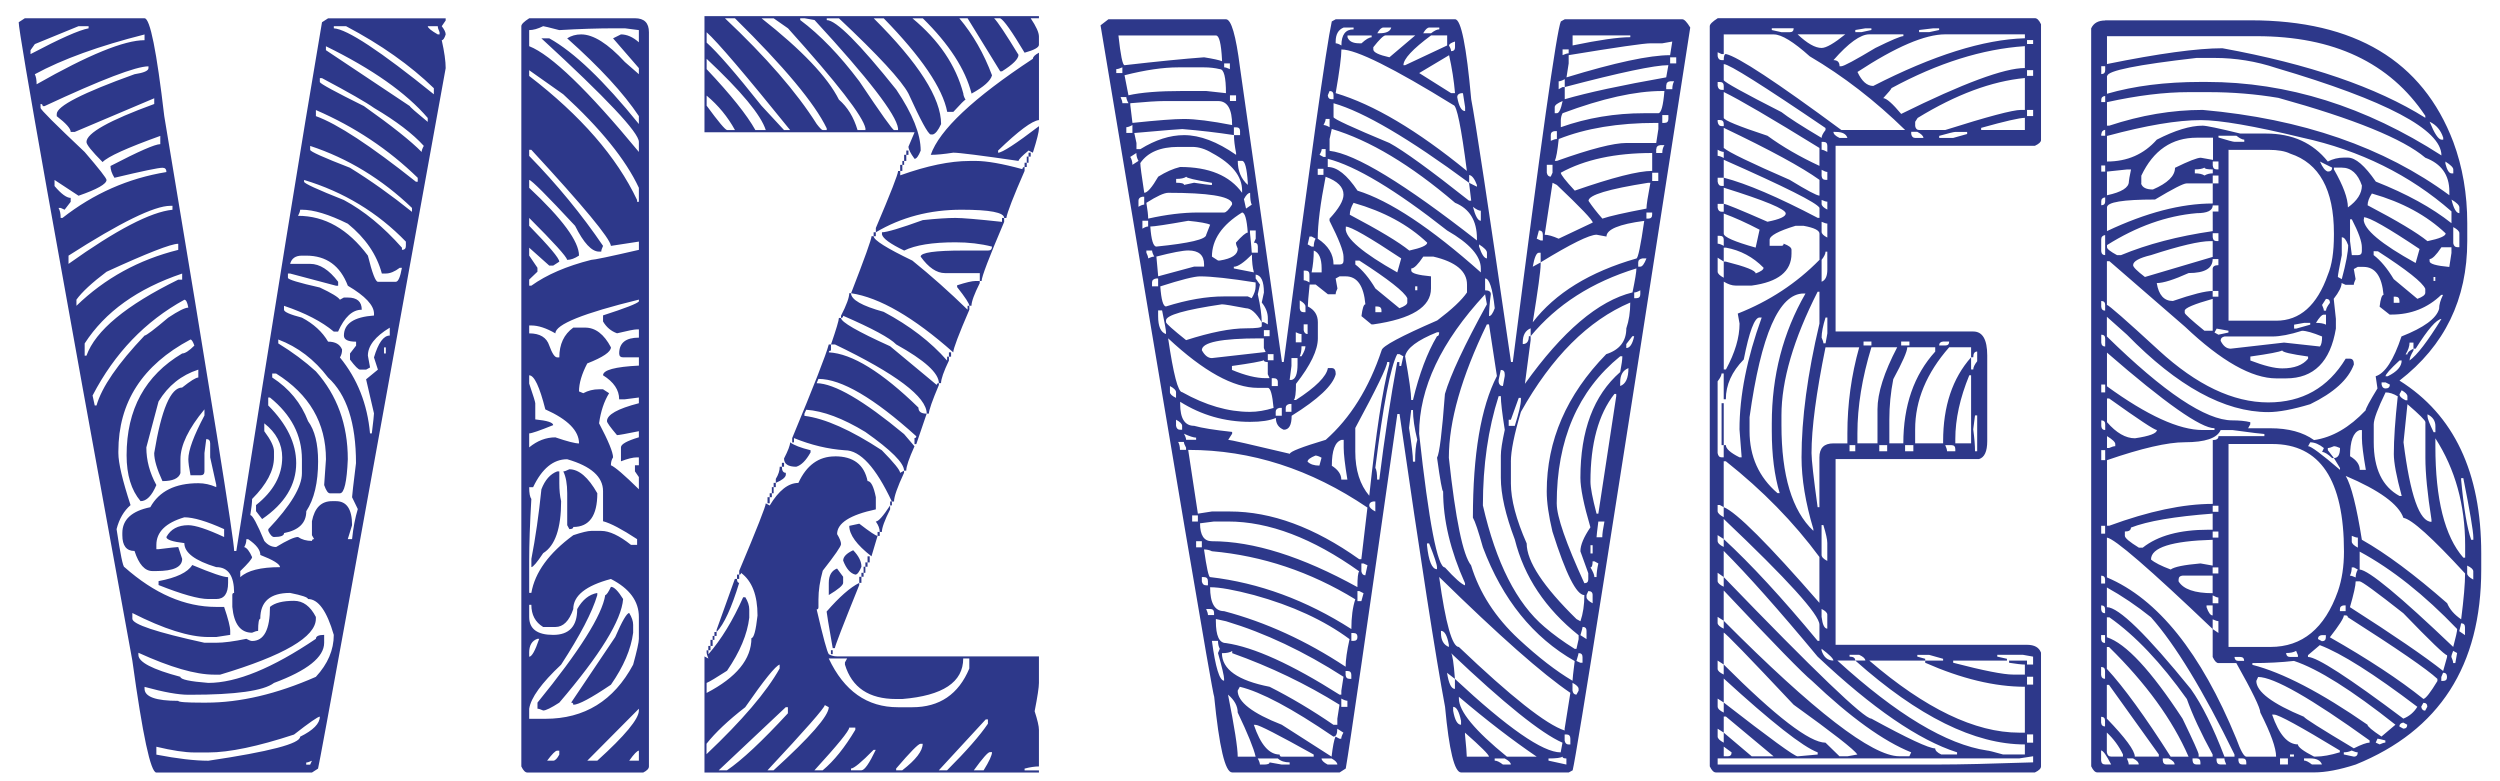 <?xml version="1.0" encoding="UTF-8" standalone="no"?>
<svg
   xmlns:dc="http://purl.org/dc/elements/1.1/"
   xmlns:cc="http://creativecommons.org/ns#"
   xmlns:rdf="http://www.w3.org/1999/02/22-rdf-syntax-ns#"
   xmlns:svg="http://www.w3.org/2000/svg"
   xmlns="http://www.w3.org/2000/svg"
   xmlns:sodipodi="http://sodipodi.sourceforge.net/DTD/sodipodi-0.dtd"
   xmlns:inkscape="http://www.inkscape.org/namespaces/inkscape"
   viewBox="0 0 800 250"
   preserveAspectRatio="xMidYMid meet"
   class="css-1y5supu"
   id="adfdggaf"
   version="1.1"
   sodipodi:docname="vizweb_logo_2.svg"
   inkscape:version="0.92.4 (33fec40, 2019-01-16)">
  <sodipodi:namedview
     pagecolor="#ffffff"
     bordercolor="#666666"
     borderopacity="1"
     objecttolerance="10"
     gridtolerance="10"
     guidetolerance="10"
     inkscape:pageopacity="0"
     inkscape:pageshadow="2"
     inkscape:window-width="1920"
     inkscape:window-height="1056"
     id="namedview18"
     showgrid="false"
     inkscape:zoom="0.78405316"
     inkscape:cx="375.98093"
     inkscape:cy="150.5"
     inkscape:window-x="1600"
     inkscape:window-y="24"
     inkscape:window-maximized="1"
     inkscape:current-layer="adfdggaf" />
  <defs
     id="SvgjsDefs1242" />
  <g
     id="SvgjsG1246"
     featurekey="text1"
     transform="matrix(11.747,0,0,11.747,5.986,-34.526)"
     style="fill:#2d388a">
    <path
       d="m 0.166,3.437 h 3.262 q 0.225,0 0.537,2.666 1.904,11.396 1.904,11.846 h 0.059 Q 7.451,8.291 8.262,3.545 l 0.166,-0.107 h 3.203 v 0.059 l -0.107,0.156 q 0.107,0.137 0.107,0.225 -0.049,0.156 -0.107,0.156 0.107,0.479 0.107,0.762 Q 8.203,23.74 8.154,23.877 l -0.166,0.107 h -4.238 q -0.234,0 -0.654,-3.047 Q -5.6e-5,4.004 -5.6e-5,3.545 Z m 0.156,0.869 v 0.107 Q 1.523,3.779 1.904,3.711 V 3.652 h -0.273 l -1.191,0.488 z m 8.262,-0.654 v 0.059 q 0.537,0.029 2.725,1.797 V 5.342 Q 10.342,4.404 8.916,3.652 h -0.332 z m 2.559,0 q 0,0.068 0.273,0.225 h 0.049 v -0.059 q -0.049,-0.107 -0.049,-0.166 h -0.273 z m -10.704,1.309 Q 0.488,5.059 0.488,5.235 2.598,4.034 3.428,4.034 v -0.156 Q 1.572,4.346 0.439,4.961 Z m 7.93,-0.762 v 0.107 l 2.285,1.523 q 0,0.029 0.488,0.43 v -0.107 Q 10.264,5.127 8.369,4.199 Z m -7.715,1.631 q 0,-0.059 -0.059,-0.059 v 0.107 q 0,0.068 1.201,1.201 0.596,0.693 0.596,0.762 0,0.166 -0.762,0.43 l -0.654,-0.43 v 0.166 Q 1.25,8.33 1.416,8.33 v 0.107 l -0.166,0.215 -0.107,-0.049 h -0.059 q 0.059,0.098 0.059,0.273 h 0.049 q 1.27,-0.996 2.832,-1.25 0,-0.117 -0.107,-0.117 -0.166,0 -1.309,0.273 Q 2.5,7.608 2.5,7.461 3.643,6.866 3.857,6.866 v -0.225 Q 2.5,7.129 2.285,7.354 1.846,6.914 1.846,6.807 q 0,-0.361 1.846,-1.035 v -0.156 l -2.168,0.918 h -0.107 q 0,-0.137 -0.381,-0.43 v -0.059 q 0,-0.322 2.119,-1.084 Q 3.535,4.903 3.535,4.795 v -0.049 q -0.508,0 -2.832,1.084 h -0.049 z m 7.549,-0.762 v 0.107 q 0.02,0.068 1.201,0.654 1.143,0.811 1.572,1.25 0,-0.059 0.059,-0.166 Q 10.586,6.416 9.678,5.879 9.365,5.654 8.262,5.068 h -0.059 z m -0.107,0.869 v 0.166 q 0.869,0.312 2.725,1.787 h 0.049 v -0.107 Q 9.678,6.621 8.096,5.937 Z m -0.156,0.977 v 0.107 q 0,0.068 1.084,0.488 0.84,0.518 1.689,1.201 v -0.107 Q 9.482,7.422 7.939,6.914 Z m -0.166,0.927 v 0.049 q 0,0.068 1.084,0.498 0.82,0.439 1.582,1.299 v 0.059 q 0.107,0 0.107,-0.107 v -0.117 Q 9.394,8.33 7.773,7.841 Z m -6.416,2.286 Q 3.301,8.741 4.189,8.653 v -0.107 h -0.059 q -0.654,0 -2.773,1.357 v 0.225 z m 6.309,-1.475 q 0,0.059 -0.059,0.166 1.094,0 1.904,1.084 0.176,0.713 0.273,0.713 h 0.488 q 0.098,0 0.166,-0.381 h -0.059 q -0.205,0.156 -0.381,0.156 h -0.107 Q 9.687,9.619 8.965,9.033 8.193,8.652 7.715,8.652 Z m -6.094,2.451 v 0.166 Q 2.734,10.146 4.346,9.746 v -0.166 q -0.293,0 -1.953,0.762 Q 1.797,10.791 1.572,11.103 Z m 5.82,-0.976 h 0.547 q 0.391,0 0.762,0.488 v 0.107 h -0.059 l -1.25,-0.332 h -0.059 v 0.117 q 0,0.068 0.869,0.264 0.479,0.225 0.547,0.332 l 0.107,-0.059 h 0.107 q 0.381,0 0.381,0.332 -0.381,0 -0.645,0.596 h -0.117 Q 8.096,11.563 7.227,11.27 v 0.107 q 0,0.088 0.488,0.215 0.479,0.254 0.713,0.654 0.293,0 0.381,0.215 0,0.127 -0.059,0.215 0.713,0.869 0.82,2.07 h 0.049 Q 9.678,14.268 9.678,14.2 l -0.215,-0.928 0.322,-0.264 -0.107,-0.332 q 0.176,-0.596 0.43,-0.596 v -0.215 q -0.596,0.361 -0.596,0.762 l 0.059,0.322 -0.107,0.059 h -0.166 q -0.068,0 -0.273,-0.273 v -0.166 l 0.166,-0.215 v -0.107 q -0.332,0 -0.332,-0.166 0,-0.488 0.82,-0.547 v -0.049 q 0,-0.342 -0.713,-0.762 -0.312,-0.82 -1.133,-0.82 h -0.117 q -0.264,0 -0.322,0.225 z m -5.596,2.168 v 0.332 h 0.049 q 0.371,-1.025 2.5,-2.07 h 0.107 v -0.166 q -1.826,0.615 -2.656,1.904 z m 0.215,1.416 0.059,0.273 h 0.049 q 0.215,-0.752 1.309,-1.904 0.068,0 0.645,-0.488 0.41,-0.273 0.547,-0.273 -0.039,-0.215 -0.107,-0.215 -1.602,0.879 -2.5,2.607 z m 0.703,1.523 v 0.049 q 0,0.4 0.332,1.416 -0.273,0.234 -0.381,0.654 0.156,1.035 0.215,1.035 1.221,1.084 2.5,1.084 h 0.215 q 0.166,0.488 0.166,0.654 v 0.107 l -0.381,0.059 h -0.215 q -0.781,0 -2.07,-0.654 v 0.156 q 0,0.225 1.963,0.654 h 0.322 q 0.303,0 0.82,-0.107 0.107,0.059 0.156,0.059 0.488,0 0.488,-0.928 0.195,-0.166 0.654,-0.166 0.371,0 0.596,0.439 v 0.049 q 0,0.742 -2.607,1.523 h -0.166 q -0.752,0 -2.061,-0.596 v 0.059 q 0,0.293 1.143,0.596 0,0.107 0.762,0.166 1.152,0 2.93,-1.201 0,-0.107 0.225,-0.107 v 0.215 q 0,0.586 -1.367,1.094 Q 6.533,21.865 4.678,21.865 H 4.619 q -0.41,0 -1.191,-0.215 v 0.049 q 0,0.332 0.918,0.332 0,0.049 0.654,0.049 h 0.107 q 1.387,0 2.988,-0.703 0.488,-0.527 0.488,-1.143 -0.283,-0.977 -0.703,-0.977 0,-0.068 -0.488,-0.166 -0.811,0 -0.811,0.703 -0.059,0 -0.059,0.332 -0.059,0 -0.166,0.049 -0.469,0 -0.537,-0.703 v -0.322 q 0,-0.059 0.049,-0.059 0,-0.703 -0.488,-0.703 Q 4.512,18.125 4.512,17.734 4.023,17.676 4.023,17.568 q 0.176,-0.322 0.596,-0.322 0.283,0 0.977,0.322 v -0.215 Q 4.883,17.031 4.512,17.031 3.75,17.256 3.75,17.783 v 0.117 h 0.059 q 0.469,-0.059 0.537,-0.059 l 0.107,0.322 q 0,0.332 -0.703,0.332 h -0.107 q -0.312,0 -0.488,-0.547 -0.332,0 -0.332,-0.43 v -0.059 q 0,-0.547 0.762,-0.703 0.361,-0.654 1.309,-0.654 0.244,0 0.488,0.107 v -0.059 l -0.166,-0.752 v -0.381 q 0,-0.117 -0.107,-0.117 l -0.049,0.381 v 0.498 q 0,0.107 -0.107,0.107 h -0.273 q -0.059,-0.303 -0.059,-0.439 0,-0.361 0.439,-1.191 v -0.166 q -0.654,0.791 -0.654,1.357 v 0.381 Q 4.336,16.045 3.916,16.045 3.691,15.557 3.691,15.283 3.984,13.496 4.453,13.496 4.795,13.223 4.893,13.223 v -0.215 Q 4.199,13.232 3.809,13.877 l -0.332,1.25 q 0,0.527 0.273,1.025 -0.186,0.439 -0.43,0.439 -0.381,-0.449 -0.381,-1.25 0,-1.875 1.514,-2.773 0.117,0 0.332,-0.215 Q 4.727,12.188 4.678,12.188 2.715,13.232 2.715,15.234 Z m 4.356,-3.047 v 0.107 q 0.576,0.352 1.025,0.762 0.869,0.977 0.869,2.393 -0.039,0.928 -0.215,0.928 h -0.273 q -0.078,0 -0.156,-0.225 0,-0.02 0.049,-0.703 0,-1.484 -1.357,-2.334 h -0.107 v 0.107 q 0.693,0.449 0.977,1.191 0.273,0.371 0.273,1.094 0,0.869 -0.322,1.357 0,0.479 -0.605,0.596 0,0.107 -0.273,0.107 -0.078,0 -0.156,-0.166 v -0.049 Q 7.715,16.387 7.715,15.83 v -0.381 q 0,-0.977 -0.869,-1.68 H 6.797 v 0.215 q 0.762,0.762 0.762,1.572 0,0.889 -0.928,1.523 l -0.166,-0.215 v -0.166 q 0.713,-0.566 0.713,-1.299 0,-0.547 -0.488,-0.928 v 0.215 q 0.264,0.352 0.264,0.547 v 0.166 q 0,0.537 -0.596,1.133 0,0.137 -0.049,0.439 0.088,0 0.381,0.703 0.137,0.166 0.322,0.166 0.449,-0.273 0.596,-0.273 0.156,0.107 0.381,0.107 0,-0.049 0.059,-0.049 L 7.988,17.519 v -0.381 q 0.107,-0.547 0.547,-0.547 h 0.107 q 0.439,0 0.439,0.654 l -0.117,0.381 h 0.117 q 0.049,-0.469 0.156,-0.82 l -0.156,-0.322 q 0,-0.059 0.107,-0.928 0,-1.641 -0.762,-2.334 Q 7.871,12.49 7.07,12.187 Z m 2.881,0.215 v 0.166 h 0.049 v -0.166 z m -3.75,5.225 q 0,0.117 -0.059,0.215 0.107,0.029 0.215,0.273 0,0.068 -0.322,0.381 v 0.166 q 0.293,-0.273 1.084,-0.273 -0.01,-0.127 -0.537,-0.332 0,-0.205 -0.332,-0.43 h -0.049 z m -1.475,0.703 q 0.791,0.332 0.977,0.332 v 0.156 q 0,0.439 -0.322,0.439 h -0.215 q -0.4,0 -1.357,-0.381 v -0.107 q 0.732,-0.137 0.918,-0.439 z m 0.439,5.107 H 4.785 q -0.381,0 -1.035,-0.156 v 0.215 q 0.859,0.166 1.416,0.166 2.5,-0.371 2.5,-0.654 0.537,-0.264 0.537,-0.547 -0.078,0 -0.703,0.488 -1.484,0.488 -2.334,0.488 z m 2.666,0.273 v 0.059 h 0.107 l 0.049,-0.107 q -0.107,0.049 -0.156,0.049 z m 6.074,-20.274 h 2.881 q 0.381,0 0.381,0.381 V 23.818 q 0,0.088 -0.156,0.166 h -3.154 q -0.088,0 -0.166,-0.166 V 3.652 q 0,-0.078 0.215,-0.215 z m 0,0.322 v 0.439 q 0.898,0.352 2.988,2.881 v -0.273 q 0,-0.381 -2.656,-2.822 h 0.215 q 1.006,0.557 2.441,2.334 v -0.215 q -0.625,-0.938 -1.953,-2.119 0.166,-0.107 0.381,-0.107 0.498,0 1.191,0.752 l 0.381,0.332 v -0.166 l -0.703,-0.811 0.215,-0.107 q 0.244,0 0.488,0.215 v -0.332 l -0.381,-0.049 h -0.264 q -0.693,0 -1.523,0.049 -0.41,-0.107 -0.439,-0.107 -0.215,0.107 -0.381,0.107 z m 0,1.094 v 0.156 q 2.109,1.621 2.939,3.379 v 0.049 h 0.049 v -0.381 Q 16.357,6.904 14.834,5.508 Z m 0,2.168 v 0.166 q 1.143,1.172 2.012,2.451 -0.049,0.107 -0.049,0.156 h -0.059 q -0.303,0 -0.654,-0.703 -1.152,-1.24 -1.25,-1.25 v 0.215 q 1.357,1.27 1.357,1.846 -0.176,0.117 -0.322,0.117 -0.029,-0.137 -1.035,-1.143 v 0.215 q 0.82,0.84 0.82,0.977 l -0.166,0.107 h -0.107 l -0.547,-0.488 v 0.215 l 0.225,0.332 v 0.107 l -0.225,0.215 v 0.166 h 0.059 q 0.625,-0.449 1.631,-0.703 0.117,0 1.299,-0.273 v -0.225 l -0.762,0.117 q -0.039,-0.312 -2.168,-2.617 h -0.059 z m 0.713,5 q -0.371,-0.215 -0.654,-0.215 h -0.059 v 0.215 q 0.439,0 0.547,0.332 0.117,0.322 0.215,0.322 h 0.059 q 0,-0.537 0.381,-0.811 h 0.322 q 0.42,0 0.703,0.537 0,0.186 -0.645,0.439 -0.225,0.43 -0.225,0.762 l 0.117,0.049 q 0.195,-0.107 0.43,-0.107 h 0.107 l 0.166,0.107 q -0.205,0.332 -0.273,0.82 0.381,0.723 0.381,0.928 -0.059,0.088 -0.059,0.215 0.166,0.068 0.762,0.654 v -0.332 l -0.107,-0.156 v -0.166 h 0.107 v -0.215 h -0.049 q -0.166,0 -0.439,0.107 v -0.381 q 0,-0.127 0.488,-0.273 v -0.166 q -0.527,0.107 -0.596,0.107 -0.273,-0.322 -0.273,-0.381 0,-0.264 0.869,-0.488 v -0.156 l -0.381,0.049 h -0.156 q 0,-0.381 -0.439,-0.654 0,-0.215 0.977,-0.264 v -0.225 h -0.43 q -0.107,0 -0.107,-0.107 0,-0.43 0.537,-0.43 v -0.225 h -0.049 q -0.107,0 -0.547,0.107 -0.244,-0.088 -0.381,-0.322 v -0.166 q 0.908,-0.293 0.977,-0.381 v -0.049 q -2.275,0.557 -2.275,0.918 z m -0.713,1.143 v 0.225 q 0.166,0.488 0.166,0.537 v 0.439 q 0.488,0.049 0.488,0.156 -0.557,0.225 -0.654,0.225 v 0.381 q 0.332,-0.273 0.713,-0.273 0.488,0.166 0.645,0.166 0,-0.518 -0.918,-0.928 -0.234,-0.928 -0.439,-0.928 z m 0,3.047 q 0,0.244 0.059,0.322 -0.059,1.006 -0.059,1.689 v 0.869 h 0.059 q 0.146,-0.84 1.143,-1.572 0.352,-0.117 0.488,-0.117 h 0.273 q 0.332,0 0.811,0.381 h 0.166 v -0.156 q -0.625,-0.41 -0.928,-0.488 v -0.82 q 0,-0.586 -0.977,-0.869 -0.566,0 -0.928,0.762 h -0.107 z m 1.094,-0.488 q 0.391,0 0.762,0.654 0,0.918 -0.654,0.918 0,0.059 -0.107,0.059 l -0.059,-0.107 v -0.869 q 0,-0.381 -0.107,-0.596 0.049,0 0.166,-0.059 z m -0.332,0.059 h 0.059 v 0.322 q 0,0.283 0.049,0.488 0,1.113 -0.488,1.416 -0.254,0.381 -0.322,0.381 v -0.225 q 0.166,-0.85 0.273,-1.895 0.146,-0.381 0.43,-0.488 z m -0.049,4.238 h -0.332 q -0.322,-0.195 -0.322,-0.605 h -0.059 v 0.332 q 0,0.488 0.654,0.488 0.654,0 0.654,-0.703 0.215,-0.381 0.547,-0.439 v 0.059 q -0.205,0.693 -0.986,1.895 -0.801,0.752 -0.869,1.201 v 0.273 h 0.439 q 1.602,0 2.393,-1.475 0.156,-0.566 0.156,-0.703 v -0.596 q 0,-0.645 -0.762,-1.035 -1.025,0.273 -1.025,0.82 -0.166,0.488 -0.488,0.488 z m 1.514,-1.094 q 0.127,0 0.332,0.332 -0.068,0.869 -1.738,2.822 -0.332,0.215 -0.439,0.215 -0.107,-0.049 -0.156,-0.049 v -0.166 q 1.719,-2.109 1.846,-2.93 0.049,0 0.156,-0.225 z m 0.498,0.713 q 0.107,0.176 0.107,0.322 v 0.215 q -0.088,0.674 -0.605,1.416 -0.811,0.547 -1.025,0.547 0,-0.059 -0.059,-0.059 l 1.201,-1.787 q 0.283,-0.654 0.381,-0.654 z m -2.725,1.084 v 0.107 q 0.107,0 0.273,-0.488 h -0.049 q -0.225,0.078 -0.225,0.381 z m 1.582,2.939 h 0.273 q 1.133,-1.025 1.133,-1.367 v -0.049 z m -1.094,0 h 0.166 q 0.078,0 0.166,-0.166 v -0.107 h -0.059 q -0.068,0 -0.273,0.273 z m 2.236,0 h 0.264 v -0.273 q -0.068,0 -0.264,0.273 z m 2.051,-20.283 h 9.111 v 0.059 h -0.225 q 0.225,0.332 0.225,0.498 v 0.225 q 0,0.107 -0.391,0.215 -0.518,-0.869 -0.664,-0.938 h -0.166 q 0.146,0.146 0.664,0.996 0,0.166 -0.449,0.449 h -0.049 l -0.889,-1.445 h -0.225 Q 26.182,4.102 26.514,4.991 26.455,5.215 25.957,5.489 25.703,4.493 24.629,3.438 h -0.283 q 1.084,0.898 1.387,2.051 0,0.059 0.059,0.166 -0.029,0 -0.332,0.332 h -0.166 Q 25.107,5.02 23.564,3.438 h -0.273 q 1.836,1.826 1.836,2.881 -0.117,0.254 -0.225,0.283 h -0.059 Q 24.736,6.583 24.238,5.489 23.955,4.952 22.344,3.438 h -0.332 v 0.049 q 0.381,0 1.895,1.895 0.664,0.986 0.664,1.66 Q 24.482,7.266 24.404,7.266 24.238,7.041 24.238,6.934 l 0.166,-0.391 h -5.723 V 3.379 Z m 0.557,0.058 q 1.68,1.582 2.5,2.881 0.127,0.166 0.166,0.166 h 0.107 V 6.435 q -0.488,-1.016 -2.5,-2.998 h -0.273 z m 0.996,0 q 1.65,1.299 2.109,2.217 0.352,0.303 0.508,0.83 h 0.215 V 6.435 Q 22.969,5.947 20.957,3.711 l -0.391,-0.273 h -0.332 z m 1.055,0 v 0.049 q 0.811,0.605 1.611,1.67 0.889,1.328 0.947,1.328 h 0.107 v -0.049 q -0.078,-0.566 -2.275,-2.949 l -0.273,-0.049 h -0.117 z m -2.549,0.381 v 0.283 q 0.439,0.391 1.494,1.719 l 0.615,0.664 h 0.166 Q 19.17,4.199 18.74,3.818 Z m 9.053,0.557 v 1.836 q -0.283,0.029 -1.113,0.83 v 0.059 q 0.166,0 1.113,-0.723 v 0.059 q 0,0.137 -0.166,0.664 l -0.117,-0.059 q -0.273,0.225 -0.273,0.283 -1.543,-0.225 -1.777,-0.225 -0.381,0.059 -0.615,0.059 0.352,-1.016 2.783,-2.617 0,-0.078 0.166,-0.166 z m -9.053,0.166 v 0.283 q 0.986,1.045 1.328,1.66 h 0.283 Q 20.156,5.869 18.74,4.541 Z m 0,1.005 v 0.273 q 0.479,0.654 0.557,0.664 h 0.215 q -0.293,-0.537 -0.771,-0.938 z m 5.439,1.495 h 0.059 v 0.117 h -0.059 z m 3.33,0.058 h 0.059 v 0.107 h -0.059 z m -3.389,0.059 h 0.059 v 0.166 h -0.059 z m 3.34,0.049 h 0.049 v 0.166 h -0.049 z m -3.389,0.117 h 0.049 v 0.107 h -0.049 z m 1.826,0 h 0.166 q 0.459,0 1.279,0.225 0,-0.059 0.059,-0.059 v 0.107 Q 26.943,8.643 26.904,8.877 h -0.059 q 0,-0.225 -1.162,-0.225 -1.299,0 -2.334,0.615 v -0.117 Q 23.955,7.725 23.955,7.598 h 0.059 v 0.117 q 1.094,-0.391 1.885,-0.391 z m 1.504,0.049 h 0.059 v 0.117 h -0.059 z m -3.389,0.058 h 0.059 v 0.166 h -0.059 z m 1.504,1.446 q 0.283,0 1.27,0.107 v -0.107 h 0.059 v 0.107 q -0.615,1.445 -0.615,1.611 h -0.049 v -0.215 h -0.947 q -0.342,0 -0.664,-0.449 0,-0.166 1.162,-0.166 h 0.674 q 0.107,0 0.107,-0.107 -0.459,-0.117 -0.996,-0.117 -0.938,0 -1.396,0.225 -0.566,-0.273 -0.605,-0.439 v -0.059 q 0.195,0 1.113,-0.332 0.566,-0.059 0.889,-0.059 z m -2.227,0.39 h 0.059 v 0.107 h -0.059 z m -0.059,0.108 h 0.059 q 0,0.156 1.055,0.664 0.762,0.615 1.504,1.338 v -0.107 h 0.049 v 0.107 q -0.439,1.016 -0.439,1.162 -1.621,-1.436 -2.783,-1.611 0.557,-1.436 0.557,-1.553 z m 2.832,1.22 h 0.117 v 0.059 q -0.225,0.449 -0.225,0.615 h -0.059 q 0,-0.088 -0.332,-0.508 v -0.049 q 0.361,-0.117 0.498,-0.117 z m -3.438,0.332 h 0.049 q 0,0.264 0.889,0.508 1.064,0.566 1.729,1.328 v -0.107 h 0.049 v 0.107 q -0.215,0.449 -0.215,0.615 h -0.059 q 0,-0.41 -1.162,-1.055 -0.254,-0.264 -1.445,-0.781 0,0.059 -0.059,0.059 v -0.059 q 0.225,-0.439 0.225,-0.615 z m -0.283,0.674 h 0.059 q 0,0.166 1.338,0.771 l 1.27,1.055 q 0,-0.049 0.059,-0.049 v 0.049 q -0.273,0.645 -0.273,0.781 h -0.059 q 0,-0.684 -2.5,-1.885 h -0.107 q 0.215,-0.625 0.215,-0.723 z m -0.273,0.723 h 0.059 v 0.166 q -0.059,0 -0.059,0.049 0.947,0.049 2.441,1.504 0,0.166 0.225,0.166 l -0.283,0.83 h -0.049 v -0.166 q 0.049,0 0.049,-0.049 -1.729,-1.562 -2.666,-1.562 l -0.049,0.117 q 0.723,0.01 2.383,1.387 l 0.283,0.332 q -0.225,0.498 -0.225,0.664 h -0.059 q 0,-0.312 -1.055,-1.055 -0.918,-0.557 -1.611,-0.605 l -0.049,0.107 v 0.059 q 0.84,0.107 2.109,0.938 0.498,0.508 0.498,0.615 l 0.107,-0.059 v 0.059 q -0.273,0.586 -0.273,0.781 h -0.059 q -0.654,-1.396 -1.279,-1.396 -0.693,-0.049 -1.387,-0.332 v 0.117 h -0.049 v -0.117 q 0.889,-2.139 0.996,-2.549 z m 3.272,0.215 h 0.059 v 0.117 h -0.059 z m -4.326,2.451 q 0.156,0.117 0.557,0.215 v 0.059 q -0.186,0.332 -0.391,0.391 -0.332,0 -0.332,-0.225 0.166,-0.322 0.166,-0.439 z m 1.221,0.381 q 0.752,0 0.889,0.674 0.137,0 0.225,0.439 v 0.332 q -1.055,0.225 -1.055,0.674 0.107,0.176 0.107,0.273 0,0.088 -0.498,0.723 -0.117,0.42 -0.117,0.781 v 0.215 q 0,0.059 -0.049,0.059 0.264,1.143 0.332,1.221 0.098,0.059 0.225,0.059 h 5.498 v 0.723 q 0,0.176 -0.117,0.771 0.117,0.361 0.117,0.508 v 0.996 q -0.166,0 -0.391,0.059 v 0.049 h 0.391 v 0.059 h -9.111 v -3.164 l 0.107,0.059 q -0.049,-0.117 -0.049,-0.176 v -0.049 h 0.049 v 0.107 q 0.527,-0.605 0.947,-1.553 h 0.059 q 0.107,0.176 0.107,0.332 v 0.225 q -0.078,0.674 -0.605,1.445 -0.439,0.283 -0.557,0.332 v 0.273 q 1.221,-0.635 1.221,-1.494 0.098,0 0.166,-0.615 0,-0.83 -0.449,-1.162 0,0.049 -0.049,0.049 v -0.107 q 0.723,-1.719 0.723,-1.836 l 0.107,0.059 q 0.371,-0.615 0.781,-0.615 0.332,-0.723 0.996,-0.723 z m -1.445,0.176 h 0.059 v 0.107 h -0.059 z m -0.059,0.107 h 0.059 q 0,0.166 0.107,0.166 v 0.059 q -0.02,0.107 -0.273,0.215 v -0.107 q 0.107,-0.176 0.107,-0.332 z m -0.166,0.44 h 0.059 v 0.117 h -0.059 z m -0.049,0.117 h 0.049 v 0.166 h -0.049 z m -0.059,0.166 h 0.059 v 0.107 h -0.059 z m -0.059,0.107 h 0.059 v 0.166 h -0.059 z m 3.34,0.117 h 0.049 v 0.107 h -0.049 z m 0,0.107 v 0.107 q -0.225,0.449 -0.225,0.615 h -0.059 q 0,-0.137 -0.107,-0.283 0.107,0 0.391,-0.439 z m -0.84,0.498 q 0.43,0.332 0.498,0.332 l -0.166,0.557 q -0.605,-0.469 -0.605,-0.83 z m 0.498,0.225 h 0.059 v 0.107 h -0.059 z m -0.664,0.498 q 0.225,0.234 0.225,0.449 -0.088,0.215 -0.166,0.215 -0.205,-0.049 -0.332,-0.381 0,-0.156 0.273,-0.283 z m 0.391,0.166 h 0.059 v 0.166 h -0.059 z m -0.059,0.166 h 0.059 v 0.117 h -0.059 z m -0.049,0.117 h 0.049 v 0.166 h -0.049 z m -0.723,0.049 0.166,0.225 v 0.166 q 0,0.098 -0.391,0.332 v -0.332 q 0,-0.303 0.225,-0.391 z m 0.664,0.117 h 0.059 v 0.107 h -0.059 z m -3.389,0.049 h 0.059 v 0.117 h -0.059 z m 3.33,0.059 h 0.059 v 0.166 h -0.059 z m -3.389,0.059 h 0.059 q 0,0.107 0.059,0.107 -0.312,1.025 -0.615,1.338 v -0.059 z m 3.389,0.107 v 0.059 q -0.664,1.641 -0.664,1.719 h -0.059 q -0.166,-0.947 -0.166,-0.996 0.518,-0.596 0.889,-0.781 z m -3.945,1.338 h 0.059 v 0.107 h -0.059 z m -0.049,0.107 h 0.049 v 0.107 h -0.049 z m -0.059,0.107 h 0.059 v 0.166 h -0.059 z m -0.059,0.166 h 0.059 v 0.117 h -0.059 z m 3.34,0.117 h 0.049 v 0.107 h -0.049 z m -0.059,0.225 q 0.625,1.328 1.885,1.328 h 0.391 q 1.113,0 1.553,-1.055 v -0.273 h -0.166 q 0,0.967 -1.66,1.104 h -0.166 q -1.113,0 -1.396,-0.938 v -0.059 l 0.059,-0.107 h -0.498 z m -3.33,2.324 v 0.283 q 1.455,-1.377 1.992,-2.334 v -0.107 q -0.166,0.049 -0.938,1.162 -0.693,0.537 -1.055,0.996 z m 3.223,-1.055 q -0.02,0.127 -1.562,1.777 h 0.166 q 1.494,-1.357 1.504,-1.719 z m -2.891,1.777 h 0.225 q 0.605,-0.41 1.66,-1.553 v -0.166 h -0.059 z m 5.996,0 h 0.225 q 0.791,-0.791 1.113,-1.27 v -0.117 h -0.059 z m -2.441,-1.162 q 0,0.127 -0.947,1.162 h 0.225 q 0.459,-0.381 0.889,-1.104 v -0.059 h -0.166 z m 1.279,1.113 v 0.049 h 0.166 q 0.557,-0.43 0.557,-0.723 h -0.059 q -0.088,0 -0.664,0.674 z m -1.23,0 v 0.049 h 0.283 q 0.127,0 0.391,-0.557 h -0.059 q -0.498,0.508 -0.615,0.508 z m 3.34,0.049 h 0.273 Q 26.514,23.555 26.514,23.428 H 26.455 q -0.078,0 -0.439,0.498 z m 3.672,-20.459 h 3.203 q 0.215,0 0.381,1.309 l 1.143,8.027 h 0.049 q 1.084,-8.242 1.309,-9.277 l 0.107,-0.059 h 3.252 q 0.244,0 0.439,2.178 0.156,0.781 1.084,7.158 h 0.049 q 1.143,-8.926 1.309,-9.277 l 0.107,-0.059 h 3.203 q 0.078,0 0.215,0.225 -3.037,19.57 -3.203,20.234 l -0.107,0.059 h -2.93 q -0.273,0 -0.439,-1.787 -0.381,-2.031 -1.24,-7.979 h -0.059 q -1.25,8.77 -1.406,9.658 l -0.166,0.107 h -2.93 q -0.283,0 -0.488,-2.061 -0.059,-0.068 -3.096,-18.291 z m 6.191,0.606 v 0.049 q 0.059,0 0.156,0.059 0,-0.439 0.332,-0.439 v -0.049 h -0.273 q -0.215,0.088 -0.215,0.381 z m 1.133,-0.225 h 0.059 q 0.283,0 0.322,-0.156 h -0.215 q -0.078,0 -0.166,0.156 z m 1.25,0 h 0.215 q 0.137,-0.107 0.225,-0.107 v -0.049 h -0.273 q -0.078,0 -0.166,0.156 z m -8.301,0.059 q 0.088,0.811 0.166,0.811 1.367,-0.156 2.168,-0.215 0.371,0.059 0.488,0.107 V 4.561 Q 32.744,3.906 32.617,3.906 h -2.656 z m 6.24,0 v 0.049 q 0.059,0.166 0.322,0.166 h 0.059 Q 36.758,3.955 36.855,3.955 V 3.906 h -0.654 z m 0.703,0.322 v 0.059 q 0,0.117 0.439,0.215 l 0.703,-0.596 h -0.811 q -0.078,0 -0.332,0.322 z m 0.869,0.488 1.143,-0.537 v -0.273 h -0.439 q -0.752,0.557 -0.752,0.811 h 0.049 z m 4.56,-0.81 v 0.273 q 1.084,-0.225 1.572,-0.225 v -0.049 h -1.572 z m -3.369,0.273 q 0.059,0.098 0.059,0.156 0.107,0 0.107,-0.107 v -0.156 Q 38.965,4.121 38.965,4.179 Z m 5.811,-0.058 h -0.322 q -0.264,0 -2.227,0.322 v 0.225 l -0.059,0.381 q 1.982,-0.605 2.822,-0.605 l 0.059,-0.371 z m -8.74,0.166 q 0,0.293 -0.156,1.191 1.543,0.459 3.574,2.119 Q 39.219,5.801 39.082,5.801 36.631,4.287 36.035,4.287 Z m 6.025,0 v 0.156 q 0.107,-0.049 0.166,-0.049 v -0.107 h -0.166 z m -3.906,0.644 0.869,0.547 h 0.107 Q 39.082,4.961 38.965,4.443 Z m 6.836,-0.429 v 0.166 h 0.166 v -0.166 z m -12.149,0.166 v 0.107 q 0.049,0 0.156,0.049 v -0.156 h -0.156 z m 9.278,0.644 v -0.215 q -0.107,0.059 -0.166,0.059 v 0.215 l 0.107,-0.059 h 0.059 v 0.332 q 0.938,-0.273 2.764,-0.596 l 0.059,-0.332 q -0.557,0 -2.822,0.596 z m -12.217,-0.488 v 0.107 h 0.166 v -0.156 q -0.107,0.049 -0.166,0.049 z m 0.225,0.166 0.107,0.547 q 0.518,-0.117 1.465,-0.117 h 0.654 l 0.537,0.059 q 0,-0.654 -0.166,-0.654 -0.205,-0.049 -0.43,-0.049 h -0.703 q -0.615,0 -1.465,0.215 z m 14.756,0.273 v 0.107 h 0.166 q 0,-0.127 0.049,-0.215 h -0.107 Q 44.883,5.166 44.883,5.263 Z m -9.17,0.157 -0.049,0.117 q 0.01,0.107 0.107,0.107 h 0.049 v -0.107 q 0,-0.117 -0.107,-0.117 z m 6.299,0.82 v 0.166 q 1.074,-0.381 2.275,-0.381 h 0.381 q 0.117,0 0.166,-0.605 h -0.059 q -1.094,0 -2.715,0.605 -0.049,0.088 -0.049,0.215 z m -2.822,-0.654 q 0.068,0.381 0.215,0.381 v -0.107 l -0.059,-0.381 h -0.049 q -0.107,0.02 -0.107,0.107 z m -6.191,-0.049 v 0.156 h 0.166 v -0.156 z m -2.979,0.049 q 0.049,0.107 0.049,0.166 h 0.166 q -0.059,-0.107 -0.059,-0.166 z m 0.264,0.166 v 0.049 l 0.059,0.488 q 1.016,-0.107 1.406,-0.107 0.459,0 1.309,0.166 0,-0.654 -0.381,-0.654 h -1.465 q -0.283,0 -0.928,0.059 z m 11.562,0.107 v 0.166 h 0.059 q 0.088,0 0.156,-0.332 -0.215,0.088 -0.215,0.166 z m -6.025,-0.107 v 0.381 q 0,0.068 1.523,0.703 0.576,0.312 2.168,1.572 h 0.059 l -0.059,-0.488 0.215,0.107 V 7.979 Q 39.629,7.725 39.512,7.706 v 0.215 Q 37.051,6.104 35.82,5.752 Z m 8.955,0.322 v 0.215 h 0.059 q 0.107,0 0.107,-0.107 v -0.107 h -0.166 z m -9.17,0.107 q 0,0.059 -0.059,0.166 0.059,0 0.166,0.059 v -0.225 H 35.605 Z m 6.24,1.143 h 0.059 q 1.367,-0.488 1.895,-0.488 h 0.811 l 0.059,-0.381 v -0.166 h -0.059 q -1.553,0 -2.656,0.439 -0.049,0.479 -0.107,0.596 z m -11.67,-0.918 v 0.156 h 0.166 v -0.215 q -0.107,0.059 -0.166,0.059 z m 2.93,0 v 0.215 Q 32.422,6.514 31.699,6.455 q -0.098,0 -1.309,0.107 l 0.059,0.273 v 0.166 h 0.107 q 0.615,-0.381 1.191,-0.381 0.645,0 1.416,0.537 V 7.11 Q 33.105,6.817 33.105,6.621 h 0.166 v -0.107 q 0,-0.107 -0.107,-0.107 H 33.105 Z m 2.666,0.049 -0.059,0.273 v 0.322 q 1.045,0.117 4.014,2.441 v -0.049 q 0,-0.732 -0.596,-0.977 -1.816,-1.553 -3.359,-2.012 z m 5.967,0.166 v 0.156 q 0.107,-0.049 0.166,-0.049 v -0.215 h -0.059 q -0.107,0.01 -0.107,0.107 z m 2.871,0.381 v 0.107 h 0.166 q 0,-0.127 0.059,-0.215 h -0.107 Q 44.61,6.905 44.61,7.002 Z m -14.053,0.38 q 0,0.117 0.107,0.811 0.127,0 0.381,-0.439 0.312,-0.195 0.596,-0.264 1.182,0 1.689,0.703 v -0.059 q 0,-0.586 -0.82,-1.025 -0.273,-0.166 -0.537,-0.166 h -0.381 q -0.732,0 -1.035,0.439 z m 4.941,-0.38 q 0,0.059 -0.059,0.156 l 0.107,0.059 h 0.059 v -0.215 h -0.107 z m -5.215,0.214 q 0.059,0.098 0.059,0.215 l 0.166,-0.107 q -0.059,-0.098 -0.059,-0.215 z m 11.728,0.43 q 0,0.078 0.381,0.488 1.543,-0.537 2.109,-0.537 v -0.488 q -1.514,0 -2.49,0.537 z m -6.348,-0.381 v 0.225 q 0.381,0 0.811,0.645 1.318,0.41 3.359,2.227 v -0.107 q 0,-0.508 -0.918,-1.035 -2.109,-1.66 -3.252,-1.953 z m -2.451,0.059 q 0,0.41 0.273,0.654 v -0.059 q -0.039,-0.596 -0.156,-0.596 h -0.117 z m 8.418,0.107 v 0.215 q 0.02,0.107 0.107,0.107 l 0.049,-0.107 v -0.215 h -0.156 z m -6.24,0.108 v 0.166 h 0.156 v -0.166 z m 9.111,0.107 v 0.225 h 0.166 v -0.225 z m -12.968,0.166 v 0.107 q 0.215,0 0.215,0.059 l 0.273,-0.059 q 0.391,0.059 0.439,0.059 h 0.049 V 7.92 Q 31.807,7.803 31.807,7.754 q -0.088,0.059 -0.273,0.059 z m 4.072,-0.058 q -0.215,1.094 -0.215,1.689 0.43,0.283 0.43,0.703 h 0.166 q 0.107,0 0.107,-0.107 V 9.932 q 0,-0.225 -0.381,-0.977 v -0.059 q 0.381,-0.41 0.381,-0.654 0,-0.312 -0.488,-0.488 z m 6.182,0.166 -0.215,1.416 q 0.137,0 0.381,0.107 l 0.928,-0.439 q 0,-0.098 -0.977,-1.025 z m 0.976,0.488 q 0.156,0.234 0.381,0.488 0.283,-0.098 1.201,-0.273 0,-0.137 0.107,-0.703 h -0.059 Q 42.764,8.174 42.764,8.408 Z m -12.041,0.058 q 0.049,0.293 0.049,0.43 0.742,-0.166 1.357,-0.166 h 0.713 q 0.078,0 0.215,-0.215 v -0.049 q -0.117,-0.273 -1.738,-0.273 -0.166,0 -0.596,0.273 z m 2.656,-0.107 0.059,0.264 0.156,-0.107 Q 33.545,8.438 33.545,8.193 q -0.078,0 -0.166,0.166 z m -2.871,0.049 v 0.166 q 0.098,-0.059 0.156,-0.059 v -0.215 h -0.049 q -0.107,0.02 -0.107,0.107 z m 5.859,0.058 Q 36.26,8.642 36.26,8.789 37.461,9.423 37.881,9.765 38.369,9.658 38.369,9.55 37.598,8.818 36.367,8.466 Z m 3.252,0.108 q 0.098,0.381 0.215,0.381 v -0.273 q -0.078,0 -0.215,-0.107 z m -7.11,1.357 0.166,0.107 h 0.049 q 0.488,-0.078 0.488,-0.322 -0.049,-0.107 -0.049,-0.166 0.244,-0.273 0.322,-0.273 -0.039,-0.547 -0.156,-0.547 -0.82,0.508 -0.82,1.201 z m 11.836,-1.201 v 0.166 h 0.049 q 0.107,0 0.107,-0.107 v -0.059 h -0.156 z m -13.73,0.225 v 0.215 q 0.098,-0.059 0.156,-0.059 v -0.156 h -0.156 z m 0.215,0.156 q 0.039,0.547 0.166,0.547 1.357,-0.137 1.357,-0.322 l 0.107,-0.273 q -0.117,-0.059 -0.596,-0.107 -0.879,0.156 -1.035,0.156 z m 12.421,0.273 -0.264,-0.049 q -0.293,0 -1.523,0.752 V 9.824 h -0.049 q -0.098,0 -0.166,0.381 l 0.215,-0.117 v 0.059 q 0,0.244 -0.215,1.572 0.918,-1.191 2.822,-1.738 0.068,0 0.215,-1.025 Q 43.252,9.091 43.252,9.384 Z m -7.099,-0.214 q 0,0.4 1.406,1.191 l 0.107,-0.381 Q 36.357,9.112 36.152,9.112 v 0.059 z m -2.607,0.048 v 0.059 q 0.049,0.479 0.049,0.547 h 0.166 v -0.166 q 0,-0.107 -0.107,-0.107 l 0.049,-0.107 v -0.225 h -0.156 z m 7.871,0 -0.059,0.225 0.107,0.049 h 0.059 v -0.156 q 0,-0.117 -0.107,-0.117 z m -6.25,0.166 -0.049,0.215 0.107,0.059 h 0.059 q 0,-0.127 0.049,-0.215 l -0.107,-0.059 h -0.059 z m 4.62,0.215 v 0.059 q 0.107,0.322 0.215,0.322 v -0.156 q 0,-0.088 -0.215,-0.225 z m -9.063,0.166 v 0.059 q 0.049,0.098 0.049,0.156 0.107,-0.049 0.166,-0.049 -0.059,-0.107 -0.059,-0.166 z m 0.273,0.166 0.049,0.537 0.977,-0.264 h 0.273 v -0.059 q 0,-0.381 -0.43,-0.381 -0.225,0 -0.869,0.166 z m 4.287,-0.166 q 0,0.303 -0.059,0.596 h 0.273 v -0.107 q 0,-0.41 -0.215,-0.488 z m -2.178,0.44 v 0.049 l 0.547,0.107 Q 33.594,10.166 33.594,9.873 33.262,10.205 33.105,10.205 Z m 4.834,0.049 v 0.059 q 0,0.107 0.537,0.156 v 0.332 q 0,0.752 -1.572,0.977 h -0.049 l -0.273,-0.225 q 0.039,-0.322 0.107,-0.322 -0.068,-0.762 -0.537,-0.762 h -0.166 l -0.107,0.059 0.049,0.273 q -0.049,0.098 -0.049,0.156 H 35.664 l -0.332,-0.264 h -0.166 q -0.049,0.479 -0.049,0.596 0.273,0.137 0.273,0.43 v 0.439 q 0,0.479 -0.596,1.24 0,0.381 -0.059,0.439 h 0.059 q 0.811,-0.527 0.869,-0.869 h 0.107 q 0.107,0 0.107,0.166 -0.117,0.459 -1.201,1.133 0,0.381 -0.215,0.381 -0.215,-0.088 -0.215,-0.322 -0.244,0.107 -0.703,0.107 -1.035,0 -1.904,-0.547 v 0.059 q 0,0.596 0.381,0.596 0.312,0.088 1.035,0.166 v 0.049 l -0.107,0.166 q 0.078,0 1.68,0.381 0,-0.088 0.977,-0.381 1.006,-0.889 1.523,-2.441 0.029,-0.166 1.514,-0.811 0.596,-0.449 0.811,-0.762 v -0.215 q 0,-0.547 -0.918,-0.762 h -0.273 q -0.215,0.322 -0.322,0.322 z m 6.182,-0.166 v 0.117 h 0.059 q 0.078,0 0.166,-0.225 h -0.107 q -0.117,0.02 -0.117,0.107 z m -7.706,-0.049 v 0.107 q 0.293,0.225 0.547,0.654 l 0.654,0.537 q 0.215,-0.078 0.215,-0.156 v -0.117 Q 37.705,10.801 36.523,10.039 h -0.107 z m 4.776,2.06 v -0.215 q -0.215,0.088 -0.215,0.381 v 0.049 q 0.166,0 0.166,-0.215 h 0.049 v 0.107 l -0.156,1.191 q 1.533,-2.148 2.93,-2.49 0.107,-0.518 0.107,-0.654 -1.816,0.557 -2.881,1.846 z m -6.182,-1.787 v 0.264 q 0.059,0 0.156,0.059 v -0.215 q 0,-0.107 -0.107,-0.107 h -0.049 z m -1.309,0.108 v 0.107 l 0.117,0.166 -0.059,0.264 q 0.107,0.479 0.107,0.762 -0.225,-0.381 -0.43,-0.381 -0.557,-0.107 -0.654,-0.107 -1.523,0.225 -1.523,0.439 v 0.049 q 0.01,0.059 0.547,0.488 1.006,-0.322 1.631,-0.322 0.43,0 0.43,-0.059 v -0.107 h 0.059 l 0.107,0.059 v -0.166 q 0,-0.225 -0.166,-0.43 l 0.059,-0.273 q 0,-0.459 -0.225,-0.488 z m -2.598,0.322 q 0.039,0.547 0.156,0.547 0.869,-0.273 1.582,-0.273 h 0.645 l 0.107,0.049 q 0.107,-0.176 0.107,-0.322 v -0.107 q -1.045,-0.166 -1.514,-0.166 -0.234,0 -1.084,0.273 z m -0.225,-0.108 v 0.107 h 0.166 v -0.215 h -0.049 q -0.117,0.02 -0.117,0.107 z m 9.073,-0.107 v 0.322 q 0.156,0 0.156,0.107 -0.049,0.371 -0.049,0.596 0.078,0 0.156,-0.215 -0.088,-0.811 -0.264,-0.811 z m -1.905,0.215 v 0.107 h 0.059 v -0.107 z m 5.967,0.166 v 0.156 h 0.059 q 0.107,0 0.107,-0.107 v -0.107 q -0.107,0.059 -0.166,0.059 z m -5.859,3.848 q 0.4,3.643 0.703,3.643 0.4,0.439 0.547,0.488 v -0.059 q -0.596,-1.328 -0.596,-2.5 -0.039,0 -0.166,-0.918 0.098,-0.166 0.215,-1.738 0.225,-0.771 1.143,-2.441 l -0.049,-0.273 q -1.797,1.934 -1.797,3.799 z m -3.252,-3.632 v 0.215 q 0.01,0.107 0.107,0.107 h 0.049 v -0.156 q 0,-0.078 -0.156,-0.166 z m 5.752,4.394 v 0.596 q 0,0.654 0.43,1.631 0,0.732 1.357,2.061 l 0.107,0.059 q 0.107,-0.312 0.107,-0.713 -0.322,0 -0.869,-1.729 -0.156,-0.654 -0.156,-1.094 0,-2.08 1.621,-3.74 0.547,-0.176 0.547,-0.703 0.107,-0.312 0.107,-0.703 -1.719,0.732 -2.979,2.979 -0.273,0.918 -0.273,1.357 z m -3.692,-4.228 v 0.156 h 0.166 v -0.049 q 0,-0.107 -0.117,-0.107 h -0.049 z m -5.918,0.107 v 0.156 q 0,0.42 0.215,0.488 v -0.049 q 0,-0.078 -0.107,-0.596 h -0.107 z m 3.965,0.381 v 0.156 q 0.02,0.107 0.107,0.107 v -0.264 h -0.107 z m 4.99,0 q -1.035,2.139 -1.035,3.633 0.273,2.52 0.605,2.93 0.342,1.123 1.299,2.012 0.801,0.742 1.465,1.133 0,-0.068 0.059,-0.537 -1.699,-0.967 -2.5,-3.096 -0.186,-0.664 -0.273,-0.811 0,-2.588 0.654,-3.857 l -0.215,-1.406 h -0.059 z m -6.074,0.156 v 0.166 h 0.156 v -0.166 z m 0.869,0.059 v 0.273 h 0.156 v -0.225 q -0.059,0 -0.156,-0.049 z m 2.978,0.654 q 0.166,0.918 0.166,1.191 h 0.049 q 0.254,-1.064 0.654,-1.738 0.059,0 0.059,-0.107 h -0.059 q -0.801,0.322 -0.869,0.654 z m 6.191,-0.547 -0.166,0.215 v 0.107 q 0.146,0 0.215,-0.322 h -0.049 z m -12.646,0.059 q 0.215,1.465 0.381,1.465 0.957,0.537 1.846,0.537 0.303,0 0.645,-0.107 -0.049,-0.547 -0.156,-0.547 h -0.273 q -0.996,0 -2.441,-1.348 z m 0.918,0.322 q 0.117,0.215 0.273,0.215 l 1.465,-0.166 -0.049,-0.107 v -0.264 h -0.107 q -1.582,0 -1.582,0.322 z m 2.715,-0.107 q 0,0.176 -0.049,0.273 h 0.049 q 0.107,-0.176 0.107,-0.273 h -0.107 z m -0.918,0.215 v 0.166 h 0.156 v -0.166 z m 3.525,0 q -0.273,0.518 -0.596,3.096 0.049,0.078 0.049,0.322 h 0.059 q 0.215,-1.729 0.488,-3.203 h 0.059 v 0.107 h 0.049 l 0.059,-0.264 -0.107,-0.059 h -0.059 z m 4.346,4.072 q 0,0.527 0.752,2.168 0.107,0 0.107,-0.107 v -0.166 l -0.215,-0.596 q 0,-0.254 0.273,-0.654 -0.273,-0.928 -0.273,-1.348 0,-1.934 1.084,-2.881 0.059,-0.303 0.059,-0.43 h -0.059 q -1.729,1.406 -1.729,4.014 z m -7.227,-3.965 v 0.215 l -0.049,0.381 h 0.049 q 0.166,-0.029 0.166,-0.43 v -0.166 h -0.166 z m -1.621,0.215 v 0.107 q 0.537,0.225 0.918,0.225 h 0.107 l -0.049,-0.107 v -0.332 q -0.107,0 -0.107,-0.049 -0.107,0.049 -0.869,0.156 z m 4.229,-0.108 q 0,0.186 -0.869,1.797 v 0.645 q 0,0.752 0.381,1.201 0.273,-2.568 0.547,-3.584 v -0.059 h -0.059 z m 6.347,0.547 v 0.107 q 0.225,-0.078 0.225,-0.488 -0.225,0.088 -0.225,0.381 z m -3.252,-0.332 -0.059,0.273 v 0.059 q 0.02,0.107 0.117,0.107 l 0.049,-0.273 v -0.049 q 0,-0.117 -0.107,-0.117 z m -6.24,0.225 v 0.215 h 0.166 v -0.107 q 0,-0.107 -0.117,-0.107 h -0.049 z m -2.773,0.215 v 0.166 q 0,0.078 0.166,0.156 v -0.156 q 0,-0.078 -0.166,-0.166 z m 12.109,0.214 q -0.654,0.83 -0.654,2.393 0,0.234 0.166,0.869 h 0.049 l 0.488,-3.203 V 13.671 h -0.049 z m -3.154,0.059 q -0.43,1.338 -0.43,2.979 0.537,2.344 1.68,3.311 0.352,0.303 0.82,0.596 h 0.049 l 0.059,-0.264 v -0.107 q -1.357,-1.084 -1.738,-2.607 -0.381,-1.006 -0.381,-1.68 v -0.605 q 0,-0.215 0.107,-0.703 -0.107,-0.674 -0.107,-0.918 h -0.059 z m 0.547,0.049 -0.215,0.596 h -0.059 v 0.166 h 0.166 q 0.166,-0.527 0.166,-0.703 v -0.059 h -0.059 z m -6.348,0.273 v 0.107 h 0.156 v -0.215 h -0.049 q -0.107,0.02 -0.107,0.107 z m -0.273,0.107 v 0.107 h 0.166 v -0.215 h -0.059 q -0.107,0.02 -0.107,0.107 z m 3.691,-0.049 -0.059,0.488 q 0.107,0.674 0.107,0.918 h 0.059 q 0,-0.4 0.059,-0.596 -0.117,-0.469 -0.117,-0.811 h -0.049 z m -6.406,0.264 v 0.166 q 0.02,0.107 0.107,0.107 h 0.059 v -0.107 q 0,-0.078 -0.166,-0.166 z m 0.215,0.381 q 0.059,0.107 0.059,0.166 h 0.273 v -0.059 q -0.098,0 -0.332,-0.107 z m 4.023,0.869 q 0.264,0.166 0.264,0.381 h 0.166 Q 36.094,15.391 36.094,15.137 v -0.215 h -0.059 q -0.264,0.078 -0.264,0.703 z m -4.18,-0.644 q 0.049,0.088 0.049,0.215 h 0.166 v -0.059 q -0.059,-0.107 -0.059,-0.156 h -0.156 z m 0.273,0.215 0.264,1.738 0.381,-0.059 h 0.488 q 1.699,0 3.525,1.299 h 0.059 l 0.166,-1.406 Q 34.424,15.195 31.865,15.195 Z m 3.252,0.322 q 0.107,0.107 0.322,0.107 l 0.059,-0.215 q -0.107,-0.059 -0.166,-0.059 -0.215,0.088 -0.215,0.166 z m 1.68,1.191 q 0,0.078 0.166,0.166 v -0.273 h -0.059 q -0.107,0.02 -0.107,0.107 z m -4.824,0.273 v 0.166 h 0.156 v -0.166 z m 0.215,0.215 q 0,0.488 0.322,0.488 1.699,0 3.965,1.25 0,-0.381 0.049,-0.43 -1.904,-1.357 -3.574,-1.357 h -0.381 z m 10.85,-0.049 q -0.049,0.381 -0.049,0.43 h 0.156 q 0,-0.137 0.059,-0.43 h -0.166 z m -10.957,0.537 v 0.166 h 0.156 v -0.166 z m 6.289,0.059 v 0.049 q 0.068,0.654 0.273,0.654 v -0.049 q 0,-0.117 -0.215,-0.654 z m 4.454,0.049 v 0.225 h 0.059 v -0.225 z m -10.528,0.117 q 0.107,0.752 0.166,0.752 2.002,0.234 3.848,1.416 0,-0.488 0.107,-0.811 -1.836,-1.123 -3.906,-1.309 -0.098,-0.049 -0.215,-0.049 z m 10.586,0.322 q 0,0.166 -0.059,0.166 0.107,0.176 0.107,0.264 h 0.059 q 0,-0.156 0.049,-0.371 l -0.107,-0.059 h -0.049 z m -6.299,0.059 v 0.215 q 0.02,0.107 0.107,0.107 l 0.059,-0.273 -0.107,-0.049 h -0.059 z m -4.346,0.371 v 0.117 q 0.02,0.107 0.117,0.107 h 0.049 v -0.107 q 0,-0.117 -0.107,-0.117 h -0.059 z m 6.465,0 q 0.264,1.904 0.537,1.904 2.129,2.031 2.881,2.275 v -0.049 l 0.156,-0.977 Q 41.133,21.045 38.701,18.662 Z m -6.24,0.274 q 0,0.654 0.381,0.654 1.699,0.449 3.311,1.514 0,-0.273 0.107,-0.752 Q 35.215,19.58 33.652,19.15 32.842,18.936 32.461,18.936 Z m 4.014,0.107 v 0.273 h 0.107 l 0.059,-0.215 -0.117,-0.059 h -0.049 z m 6.289,0 -0.049,0.107 v 0.059 q 0,0.078 0.166,0.166 v -0.225 q 0,-0.107 -0.117,-0.107 z m -10.41,0.488 q 0.049,0.107 0.049,0.166 h 0.166 v -0.059 q 0,-0.107 -0.107,-0.107 H 32.353 Z m 0.264,0.273 v 0.059 q 0,0.596 0.273,0.596 1.143,0.166 3.096,1.406 h 0.049 v -0.107 l 0.059,-0.381 Q 34.482,20.342 32.891,19.863 Z m 9.99,0.215 q 0,0.029 -0.059,0.225 l 0.166,0.107 v -0.225 q 0,-0.107 -0.107,-0.107 z m -3.858,0.107 v 0.059 q 0,0.293 0.215,0.381 v -0.059 q -0.068,-0.381 -0.215,-0.381 z m -2.441,0.059 v 0.215 h 0.059 q 0.107,0 0.107,-0.107 0,-0.107 -0.107,-0.107 h -0.059 z m -3.799,0.215 q 0.146,1.084 0.332,1.084 v -0.049 q 0,-0.117 -0.166,-0.703 l 0.049,-0.117 q -0.049,-0.088 -0.049,-0.215 h -0.166 z m 0.273,0.332 q 0,0.664 1.299,0.918 0.869,0.439 1.738,1.035 h 0.107 v -0.166 l 0.059,-0.381 Q 34.619,21.289 33.057,20.732 v -0.059 q -0.088,0.059 -0.273,0.059 z m 6.24,0 q 0.059,0.049 0.107,0.703 l -0.215,-0.166 q 0.068,0.439 0.215,0.439 v -0.273 q 2.148,2.002 2.881,2.002 l 0.049,-0.264 q -0.869,-0.381 -3.037,-2.441 z m 3.476,0 q 0,0.02 -0.059,0.215 l 0.107,0.049 h 0.059 v -0.156 q 0,-0.107 -0.107,-0.107 z m -6.347,0.488 v 0.107 q 0.01,0.107 0.107,0.107 h 0.049 v -0.107 q 0,-0.107 -0.107,-0.107 z m 6.181,0.322 v 0.215 q 0.02,0.107 0.107,0.107 l 0.059,-0.107 v -0.049 q 0,-0.078 -0.166,-0.166 z m -9.062,0.107 -0.059,0.107 q 0,0.459 1.201,0.928 l 1.357,0.869 q 0.049,-0.42 0.107,-0.547 l 0.107,0.059 h 0.049 q 0,-0.059 0.059,-0.166 l -0.166,-0.107 q 0,0.215 -0.107,0.215 -1.689,-1.152 -2.549,-1.357 z m -0.322,0.215 q 0.264,1.328 0.264,1.689 h 0.488 q -0.078,-0.342 -0.488,-1.201 0,-0.264 -0.264,-0.488 z m 6.289,0.059 v 0.049 q 0,0.518 1.309,1.582 h 0.811 q -1.006,-0.684 -2.119,-1.631 z m -3.203,0.049 v 0.225 h 0.166 v -0.166 q -0.059,0 -0.166,-0.059 z m 3.047,0.225 v 0.107 q 0.068,0.381 0.215,0.381 v -0.107 q -0.078,-0.381 -0.215,-0.381 z m -5.43,0.488 q 0.273,0.811 0.703,0.811 0,0.059 0.059,0.059 h 0.869 v -0.059 Q 33.828,22.686 33.701,22.686 Z m 5.752,0.215 v 0.049 q 0.049,0.488 0.049,0.605 h 0.605 q 0,-0.078 -0.654,-0.654 z m 2.715,0.049 v 0.166 q 0.02,0.107 0.107,0.107 h 0.049 v -0.156 q 0,-0.117 -0.107,-0.117 h -0.049 z m -0.44,0.654 v 0.059 l 0.488,0.107 v -0.166 q -0.107,0 -0.107,-0.049 -0.068,0.049 -0.381,0.049 z m -7.92,0 q 0.059,0.107 0.059,0.166 h 0.107 q 0.156,0 0.156,-0.059 l 0.332,0.059 h 0.215 v -0.059 q -0.205,0 -0.322,-0.107 h -0.547 z m 1.738,0 q 0,0.078 0.166,0.166 h 0.264 q 0,-0.078 -0.156,-0.166 h -0.273 z m 4.716,0 v 0.059 q 0.088,0 0.225,0.107 h 0.215 q 0,-0.078 -0.166,-0.166 h -0.273 z m 6.074,-20.166 h 8.643 q 0.088,0 0.166,0.166 v 3.154 q 0,0.078 -0.166,0.156 h -5.43 v 5.059 h 3.75 q 0.381,0 0.381,0.654 v 2.334 q 0,0.42 -0.225,0.488 h -3.906 v 5.059 h 5.215 q 0.303,0 0.381,0.215 v 3.096 q 0,0.088 -0.166,0.166 h -8.691 q -0.088,0 -0.166,-0.166 V 3.652 q 0,-0.078 0.215,-0.215 z m 1.475,0.274 v 0.049 l 0.264,0.059 h 0.225 q 0.107,0 0.107,-0.107 h -0.596 z m 2.275,0.048 v 0.059 h 0.166 l 0.273,-0.059 V 3.711 h -0.166 z m 1.738,0 v 0.059 h 0.273 l 0.273,-0.059 V 3.711 h -0.166 z m -5.322,0.118 v 0.537 h -0.059 l -0.107,-0.049 v 0.107 q 0.02,0.107 0.107,0.107 h 0.059 q 0,-0.166 0.059,-0.166 0.488,0.107 3.145,2.07 h 1.738 Q 50.166,5.284 48.789,4.473 48.125,3.877 47.813,3.877 h -1.357 z m 2.012,0 q 0.391,0.371 0.654,0.371 0.186,0 0.645,-0.371 h -1.299 z m 0.977,0.703 q 0.166,0 0.166,0.166 h 0.049 q 0.098,0 0.928,-0.498 0.654,-0.322 0.762,-0.322 v -0.049 h -0.928 q -0.361,0 -0.977,0.703 z m 0.654,0.322 q 0.176,0.381 0.43,0.381 2.441,-1.25 4.131,-1.299 v -0.107 h -2.168 q -0.83,0 -2.393,1.025 z m 4.619,-0.869 v 0.107 h 0.166 v -0.107 z m -3.916,1.582 q 0.137,0.01 0.488,0.43 2.529,-1.25 3.369,-1.25 v -0.596 q -1.738,0.117 -3.633,1.143 0,0.029 -0.225,0.273 z m -4.346,-0.928 v 0.439 q 0.039,0.088 1.572,0.869 0.273,0.215 1.094,0.703 0,-0.078 0.107,-0.215 V 6.426 Q 46.66,4.687 46.455,4.687 Z m 8.262,0.166 v 0.156 h 0.166 v -0.156 z m -3.047,1.406 v 0.117 q 0.02,0.107 0.107,0.107 h 0.713 q 1.729,-0.547 2.061,-0.547 h 0.107 v -0.869 Q 53.291,5.195 51.729,6.152 Z m -5.381,-1.084 v 0.107 q 0.02,0.107 0.107,0.107 h 0.059 v -0.107 q 0,-0.107 -0.107,-0.107 z m 0.166,0.274 v 0.703 q 0.01,0.098 1.191,0.488 0.615,0.449 1.416,0.82 v -0.488 Q 47.08,5.752 46.455,5.449 Z m 8.262,0.488 v 0.166 h 0.166 v -0.166 z m -1.25,0.488 v 0.059 h 1.191 v -0.332 q -0.215,0 -1.191,0.273 z m -7.178,-0.214 v 0.049 q 0.02,0.117 0.107,0.117 h 0.059 v -0.059 q 0,-0.107 -0.107,-0.107 z m 0.166,0.214 v 0.547 q 0.205,0.176 1.797,0.869 0.703,0.43 0.811,0.43 v -0.43 Q 48.34,7.324 46.455,6.425 Z m 2.988,0.108 q 0,0.088 0.166,0.166 h 0.215 Q 49.766,6.533 49.502,6.533 Z m 2.119,0 v 0.059 q 0.02,0.107 0.107,0.107 h 0.225 q 0,-0.078 -0.166,-0.166 h -0.166 z m 0.762,0.107 v 0.059 h 0.381 l 0.381,-0.107 V 6.533 h -0.322 q -0.059,0 -0.439,0.107 z m -3.203,0.166 v 0.215 q 0.049,0 0.156,0.059 v -0.166 q 0,-0.107 -0.107,-0.107 h -0.049 z m -2.832,0.215 v 0.166 q 0.059,0 0.166,0.059 v -0.166 q -0.059,0 -0.166,-0.059 z m 0.166,0.274 v 0.488 h -0.166 v 0.107 q 0.02,0.117 0.107,0.117 h 0.059 v -0.225 q 0.938,0.244 2.559,1.094 h 0.049 v -0.273 q -0.107,-0.205 -2.607,-1.309 z m 2.666,0.273 v 0.166 q 0.01,0.107 0.107,0.107 h 0.049 v -0.215 q -0.049,0 -0.156,-0.059 z m -2.666,0.488 v 0.439 h -0.166 v 0.107 q 0.02,0.107 0.107,0.107 h 0.059 v -0.215 q 0.078,0 1.191,0.488 0.498,-0.098 0.498,-0.225 0,-0.176 -1.689,-0.703 z m 2.666,0.332 v 0.107 q 0,0.078 0.156,0.156 v -0.215 q -0.049,0 -0.156,-0.049 z m -2.666,0.371 v 0.547 q 0,0.137 0.869,0.381 l 0.107,-0.488 Q 46.885,8.916 46.455,8.759 Z m 2.666,0.225 v 0.273 q 0,0.078 0.156,0.156 v -0.381 q -0.049,0 -0.156,-0.049 z m -1.416,0.488 v 0.166 h 0.322 q 0.059,0 0.059,-0.059 0.215,0.078 0.215,0.166 v 0.107 q 0,0.723 -1.084,0.869 h -0.439 q -0.146,0 -0.322,-0.107 v 2.393 h 0.059 q 0.371,-0.684 0.371,-1.25 l -0.049,-0.273 q 1.289,-0.508 2.227,-1.465 V 9.306 q 0,-0.137 -0.43,-0.215 h -0.225 q -0.703,0.215 -0.703,0.381 z m -1.416,-0.107 v 0.215 q 0.059,0 0.166,0.059 v -0.166 q 0,-0.107 -0.107,-0.107 h -0.059 z m 0.166,0.322 v 0.381 l -0.166,-0.107 v 0.381 q 0,0.078 0.166,0.166 v -0.439 h 0.059 q 0.811,0.205 0.811,0.322 0.215,-0.078 0.215,-0.156 -0.43,-0.439 -1.025,-0.547 h -0.059 z m 2.773,0.108 q 0,0.088 -0.107,0.225 v 0.596 q 0.156,-0.059 0.156,-0.332 V 9.795 h -0.049 z m -0.215,1.093 q -0.986,1.943 -0.986,3.369 v 0.264 q 0,2.061 0.869,2.881 v -0.049 q -0.322,-1.074 -0.322,-1.953 0,-1.582 0.488,-3.643 v -0.869 h -0.049 z m -1.855,3.799 q 0,1.035 0.762,1.689 h 0.059 q -0.215,-0.713 -0.215,-1.689 v -0.215 q 0,-1.943 0.918,-3.535 h -0.049 q -1.006,0 -1.475,3.369 v 0.381 z m -0.645,-0.869 h -0.059 v -0.703 h -0.059 q 0,0.078 -0.107,0.215 v 1.953 q 0.02,0.117 0.107,0.117 h 0.059 v -0.332 h 0.059 q 0,0.146 0.371,0.332 h 0.059 l -0.059,-0.762 q 0,-1.377 0.605,-3.047 h -0.059 q -0.205,0 -0.43,1.143 -0.488,0.498 -0.488,1.084 z m 2.715,-2.227 q -0.107,0.342 -0.107,0.547 0.049,0.107 0.049,0.156 h 0.059 l 0.049,-0.273 v -0.43 h -0.049 z m 1.035,0.655 v 0.107 h 0.215 v -0.107 z m 1.025,0 v 0.107 h 0.225 v -0.107 z m 1.035,0.107 h 0.166 q 0.107,0 0.107,-0.107 h -0.166 q -0.107,0.01 -0.107,0.107 z m -3.096,0.049 q -0.381,1.875 -0.381,2.881 0,0.273 0.166,1.475 h 0.049 v -1.357 q 0,-0.381 0.381,-0.381 h 0.381 v -0.273 q 0,-1.201 0.322,-2.344 h -0.918 z m 1.25,0 q -0.381,1.25 -0.381,2.344 v 0.273 h 0.547 v -0.928 q 0,-0.664 0.537,-1.689 h -0.703 z m 0.977,0 q 0,0.166 -0.381,0.869 -0.107,0.547 -0.107,1.094 v 0.654 h 0.381 q 0,-1.543 0.869,-2.5 v -0.117 z m 0.215,2.236 v 0.381 h 0.762 v -0.059 q 0,-1.426 0.762,-2.285 v 0.332 h 0.059 q 0,-0.088 0.107,-0.225 v -0.264 q -0.107,0 -0.107,0.156 h -0.059 v -0.273 h -0.596 q -0.928,1.055 -0.928,2.236 z m 1.475,-1.474 q -0.381,0.928 -0.381,1.738 v 0.117 h 0.43 v -1.855 h -0.049 z m -6.748,0.761 h 0.059 v 1.143 h -0.059 z m 6.904,0.332 -0.049,0.381 q 0.049,0.361 0.049,0.596 h 0.059 v -0.977 h -0.059 z m -3.418,0.811 v 0.166 h 0.156 v -0.166 z m 0.81,0 v 0.166 h 0.215 v -0.166 z m 0.703,0 v 0.166 h 0.225 v -0.166 z m 1.094,0 q 0.049,0.107 0.049,0.166 h 0.225 v -0.059 q 0,-0.107 -0.107,-0.107 h -0.166 z m -6.035,0.439 v 1.25 l -0.107,-0.059 h -0.059 v 0.166 q 0,0.078 0.166,0.166 v -0.273 q 0.518,0.205 2.607,2.607 v -1.25 q -1.045,-1.416 -2.549,-2.607 h -0.059 z m 0,1.572 v 0.547 l -0.166,-0.107 v 0.156 q 0,0.088 0.166,0.166 v -0.215 q 1.104,1.016 2.559,2.773 h 0.049 v -0.439 q 0,-0.41 -2.607,-2.881 z m 2.666,0.166 v 0.811 q 0,0.088 0.156,0.166 v -0.488 q 0,-0.137 -0.107,-0.488 h -0.049 z m -2.666,0.703 v 0.713 l -0.166,-0.117 v 0.225 q 0,0.078 0.166,0.156 v -0.264 q 3.721,3.857 4.023,3.857 1.484,0.811 1.738,0.811 0,0.088 0.166,0.166 h 0.43 v -0.059 q -1.562,-0.498 -3.799,-2.607 -1.582,-1.904 -2.559,-2.881 z m 0,1.084 v 0.82 l -0.166,-0.107 v 0.166 q 0,0.078 0.166,0.156 v -0.215 q 3.672,3.691 4.785,3.691 h 0.273 l 0.049,-0.107 Q 50.42,22.978 48.848,21.484 48.496,21.201 46.455,19.033 Z m 2.666,0.498 v 0.215 q 0.039,0.322 0.156,0.322 v -0.381 q 0,-0.078 -0.156,-0.156 z m -2.666,0.644 v 0.869 l -0.166,-0.107 v 0.225 q 0,0.078 0.166,0.156 v -0.273 q 2.129,2.129 2.773,2.129 l 0.381,0.371 h 0.215 l 0.273,-0.049 q -0.137,-0.205 -1.738,-1.357 -1.846,-1.963 -1.904,-1.963 z m 2.666,0.44 v 0.049 q 0.088,0.273 0.322,0.273 0,-0.078 -0.322,-0.322 z m 0.762,0.166 v 0.049 q 0.156,0 0.156,0.107 h -0.488 q 2.422,2.207 4.082,2.451 0.049,0 0.43,0.107 h 0.596 v -0.273 q -2.051,0 -4.619,-2.285 h 0.273 q 0,-0.078 -0.166,-0.156 h -0.264 z m 1.846,0 v 0.049 l 0.215,0.059 v 0.049 h -1.523 q 2.285,1.963 4.082,1.963 h 0.156 v -1.25 q -1.23,0 -2.715,-0.654 v -0.059 h 0.488 v -0.049 l -0.381,-0.107 h -0.322 z m 2.178,0 v 0.049 l 0.264,0.059 v 0.049 h -1.465 v 0.059 q 1.24,0.322 1.631,0.322 h 0.322 v -0.273 q -0.127,0 -0.43,-0.049 v -0.059 h 0.488 v 0.107 h 0.166 v -0.215 l -0.273,-0.049 h -0.703 z m 0.811,0.596 v 0.215 h 0.166 v -0.215 z m -8.262,0.049 v 0.654 l -0.166,-0.107 v 0.215 q 0,0.088 0.166,0.166 v -0.273 q 1.885,1.465 2.012,1.465 l 0.547,-0.049 v -0.059 q -0.605,-0.225 -2.559,-2.012 z m 0,1.035 v 0.439 l -0.166,-0.107 v 0.215 q 0,0.078 0.166,0.166 v -0.273 l 0.762,0.645 h 0.596 l -1.299,-1.084 H 46.455 Z m 8.262,0.488 v 0.225 h 0.166 v -0.225 z m -8.262,0.332 v 0.264 h 0.107 q 0.107,0 0.107,-0.107 z m 8.047,0.322 h -8.213 v 0.166 h 6.035 q 0.83,0 2.559,-0.059 v -0.166 z m 2.344,-20.107 h 3.955 q 4.268,0 5.527,3.311 0.381,1.025 0.381,2.217 v 0.488 q 0,2.373 -1.846,3.799 2.227,1.396 2.227,4.707 v 0.439 q 0,3.926 -3.418,5.312 -0.664,0.215 -1.133,0.215 h -5.908 q -0.088,0 -0.166,-0.166 V 3.712 q 0.098,-0.215 0.381,-0.215 z m 0.049,0.429 v 0.762 q 2.119,-0.43 3.145,-0.43 3.535,0.645 5.527,1.895 V 6.093 Q 64.111,3.925 60.967,3.925 h -4.072 z m 0,1.084 v 0.488 q 1.113,-0.322 2.549,-0.322 h 0.166 q 3.291,0 6.396,2.002 0,-1.055 -4.502,-2.383 -0.82,-0.273 -1.68,-0.273 h -0.488 Q 56.895,4.795 56.895,5.009 Z m -0.156,-0.263 v 0.215 q 0.107,0 0.107,-0.107 v -0.107 h -0.107 z m 0.156,0.976 v 0.645 h 0.059 q 1.299,-0.43 2.549,-0.43 4.053,0.361 6.719,2.324 V 8.154 q 0,-0.674 -0.654,-0.918 -0.908,-0.771 -4.004,-1.631 -0.928,-0.156 -1.904,-0.156 h -0.537 q -0.986,0 -2.227,0.273 z m -0.156,-0.058 v 0.059 h 0.107 v -0.166 q -0.107,0.01 -0.107,0.107 z m 0.156,0.976 v 0.703 q 0.83,0 1.357,-0.596 0.742,-0.381 1.25,-0.381 0.146,0 1.025,0.215 h 0.703 q 1.074,0 1.68,0.762 0.205,-0.107 0.439,-0.107 h 0.107 q 0.312,0 0.762,0.654 1.26,0.498 2.061,1.133 v -0.322 Q 64.57,7.207 62.207,6.689 60.234,6.211 59.443,6.211 q -0.957,0 -2.549,0.43 z m 8.789,-0.381 q 0.195,0.479 0.322,0.488 h 0.049 V 6.689 Q 65.947,6.386 65.684,6.259 Z m -8.945,0.323 v 0.059 h 0.107 V 6.475 Q 56.738,6.494 56.738,6.582 Z m 3.193,0.058 v 0.049 q 0.381,0.117 0.439,0.117 h 0.264 v -0.059 q -0.078,0 -0.215,-0.107 z m -2.109,1.299 q 0.049,0.166 0.322,0.166 Q 58.74,7.842 58.74,7.51 59.297,7.236 59.443,7.236 l 0.332,0.059 v -0.605 h -0.439 q -1.025,0 -1.514,1.035 v 0.215 z m 2.383,-0.918 v 4.658 h 1.299 q 0.967,0 1.406,-1.25 0.166,-0.391 0.166,-1.084 v -0.049 q 0,-1.777 -1.191,-2.168 Q 61.67,7.021 61.289,7.021 h -1.084 z m -0.43,0.322 v 0.107 q 0.01,0.107 0.107,0.107 h 0.049 v -0.215 h -0.156 z m 2.92,0 q 0.107,0.244 0.215,0.273 0.117,0 0.117,-0.107 z m 3.418,0 v 0.059 q 0.068,0.264 0.166,0.264 h 0.049 v -0.107 q 0,-0.078 -0.215,-0.215 z m -9.375,0.108 v 0.166 h 0.107 v -0.166 z m 2.549,0.107 v 0.107 q 0.176,0 0.264,0.059 0.098,-0.059 0.225,-0.059 v -0.107 q -0.225,0 -0.225,-0.049 -0.088,0.049 -0.264,0.049 z m 3.789,-0.049 v 0.049 q 0.381,0.664 0.381,1.035 0.381,-0.273 0.381,-0.596 -0.166,-0.488 -0.547,-0.488 h -0.215 z m -6.182,0.108 v 0.645 q 0.596,-0.127 0.596,-0.371 0,-0.049 0.059,-0.332 h -0.107 z m 2.881,0.107 v 0.215 h -0.713 q -0.127,0 -0.859,0.439 -1.309,0 -1.309,0.215 v 0.645 q 1.592,-0.752 2.881,-0.752 v -0.547 h 0.156 v -0.215 h -0.156 z m 4.336,0.489 q -0.117,0.176 -0.117,0.322 1.211,0.635 1.631,0.977 Q 66.113,9.405 66.113,9.297 65.342,8.565 64.111,8.213 Z m -7.373,0.214 v 0.107 q 0.107,0 0.107,-0.107 v -0.107 q -0.107,0.01 -0.107,0.107 z m 9.541,-0.048 q 0.088,0.371 0.215,0.371 v -0.156 q 0,-0.088 -0.215,-0.215 z m -6.504,0.156 q 0,0.215 -0.439,0.215 -1.23,0.107 -2.441,0.869 v 0.059 q 0,0.068 0.273,0.215 h 0.107 q 1.084,-0.449 2.5,-0.654 V 8.701 h 0.156 V 8.535 h -0.156 z m 4.111,0.381 q 0,0.41 1.416,1.191 l 0.107,-0.381 Q 64.111,8.858 63.887,8.858 v 0.059 z m -0.371,0 v 0.596 l 0.049,0.381 h 0.166 q 0.107,0 0.107,-0.107 v -0.107 q 0,-0.234 -0.273,-0.762 h -0.049 z m 2.812,0.214 v 0.439 q 0.02,0.107 0.107,0.107 h 0.059 v -0.381 q 0,-0.078 -0.166,-0.166 z m -6.553,0.166 v 0.107 q 0.01,0.107 0.107,0.107 h 0.049 v -0.215 h -0.156 z m -3.037,0.167 v 0.322 q 0.01,0.107 0.107,0.107 v -0.547 q -0.107,0.02 -0.107,0.117 z m 6.553,-0.059 v 0.488 q -0.107,0.527 -0.107,0.596 l 0.107,0.059 Q 63.457,9.893 63.457,9.619 63.379,9.404 63.291,9.404 Z m -5.684,0.762 q 0,0.078 0.322,0.322 l 1.846,-0.547 v -0.43 h -0.059 q -0.449,0 -1.621,0.381 -0.488,0.117 -0.488,0.273 z m 8.076,-0.166 v 0.059 q 0,0.107 0.537,0.156 l 0.059,-0.381 v -0.156 h -0.273 q -0.215,0.322 -0.322,0.322 z m -1.524,-0.215 v 0.107 q 0.283,0.215 0.547,0.654 l 0.645,0.537 q 0.215,-0.078 0.215,-0.166 v -0.107 Q 65.449,10.547 64.268,9.785 Z m -4.385,0.215 q 0,0.381 -0.654,0.381 -0.605,0.273 -0.869,0.273 0.078,0.488 0.439,0.488 0.791,-0.273 1.084,-0.273 v 0.156 h 0.156 v -0.156 h -0.156 v -0.596 q 0,-0.107 0.156,-0.107 v -0.166 z m -2.881,0.058 v 1.191 q 0.068,0 1.416,1.24 1.543,1.416 2.979,1.416 1.387,0 2.109,-1.191 h 0.117 q 0.107,0 0.107,0.156 -0.225,0.615 -1.191,1.084 -0.713,0.215 -1.143,0.215 -1.787,0 -3.848,-2.109 l -0.547,-0.488 v 0.537 q 2.334,2.285 3.418,2.285 0.283,0 0.488,0.049 v 0.059 l -0.059,0.107 h 0.605 q 0.742,0 1.191,0.322 0.742,-0.107 1.406,-0.811 0,-0.068 0.322,-0.596 l -0.049,-0.332 q 0.381,-0.117 0.703,-1.084 0.918,-0.361 1.025,-0.752 0,-0.166 0.107,-0.381 h -0.049 q -0.557,0.537 -1.357,0.537 h -0.049 l -0.273,-0.215 q 0.039,-0.322 0.107,-0.322 -0.068,-0.762 -0.547,-0.762 h -0.156 l -0.107,0.059 0.049,0.273 q -0.049,0.107 -0.049,0.156 h -0.225 l -0.107,-0.049 q 0,0.156 -0.215,0.43 l 0.059,0.547 v 0.264 q -0.225,1.357 -1.357,1.357 H 61.504 q -1.006,0 -2.49,-1.406 l -2.061,-1.787 h -0.059 z m 8.897,0.43 v 0.107 h 0.049 v -0.107 z m -1.084,0.537 v 0.166 h 0.156 v -0.049 q 0,-0.117 -0.107,-0.117 h -0.049 z m -5.693,0.381 v 0.059 q 0,0.049 0.537,0.488 h 0.225 v -0.869 q -0.762,0.215 -0.762,0.322 z m 3.848,-0.322 -0.107,0.166 q 0.049,0.107 0.049,0.156 h 0.059 q 0,-0.078 0.107,-0.215 0,-0.107 -0.107,-0.107 z m -6.123,0.058 v 0.156 q 0.01,0.107 0.107,0.107 v -0.156 q 0,-0.107 -0.107,-0.107 z m 5.85,0.596 q 0.176,0 0.273,0.049 v -0.273 h -0.059 q -0.078,0 -0.215,0.225 z m 2.656,0.703 v -0.166 h -0.107 q 0,0.146 -0.107,0.322 h 0.049 q 0,-0.078 0.166,-0.156 v 0.049 q -0.107,0.176 -0.107,0.273 0.303,-0.215 0.869,-1.133 -0.205,0.02 -0.703,0.811 h -0.059 z m -3.252,-0.654 v 0.107 h 0.059 l 0.381,-0.107 v -0.049 h -0.166 z m -2.109,0.107 -0.059,0.107 0.107,0.059 0.273,-0.059 v -0.049 z m 1.514,0.215 h -1.299 q -0.107,0.02 -0.107,0.117 0.107,0.215 0.273,0.215 l 1.455,-0.166 0.977,0.107 q 0.059,-0.068 0.059,-0.273 -0.381,-0.156 -0.547,-0.156 -0.488,0.156 -0.811,0.156 z m -4.658,-0.049 v 0.215 q 0.01,0.107 0.107,0.107 v -0.215 q 0,-0.107 -0.107,-0.107 z m 4.062,0.596 v 0.107 q 0.557,0.215 0.869,0.215 0.488,0 0.703,-0.264 v -0.059 q -0.703,-0.098 -0.703,-0.166 -0.107,0.059 -0.869,0.166 z m -3.906,-0.108 v 0.918 q 1.641,1.191 2.607,1.191 h 0.322 v -0.049 q -0.557,0 -2.93,-2.061 z m 7.969,0.215 q -0.381,0.352 -0.381,0.43 h 0.059 q 0.381,-0.186 0.381,-0.43 z m -0.488,0.596 v 0.059 q 0.02,0.107 0.107,0.107 0.117,0 0.117,-0.107 l -0.117,-0.059 z m -7.637,0.059 v 0.215 h 0.107 v -0.215 z m 8.184,0.156 -0.059,0.107 q 0,0.088 0.166,0.166 h 0.049 v -0.107 q 0,-0.078 -0.156,-0.166 z m -0.439,0.058 q -0.322,0.664 -0.322,0.869 v 0.488 q 0,1.084 0.703,1.465 h 0.059 q -0.215,-0.791 -0.215,-1.143 0,-0.596 0.107,-1.572 -0.176,-0.107 -0.332,-0.107 z m -7.588,0.166 v 0.645 q 0.381,0.439 0.762,0.439 0.596,-0.088 0.596,-0.225 -0.098,0 -1.299,-0.859 h -0.059 z m 8.184,0.157 -0.107,1.035 q 0.273,2.168 0.762,2.168 v -0.059 q -0.166,-1.055 -0.166,-1.68 v -0.977 q 0,-0.068 -0.488,-0.488 z m 0.547,0.273 v 0.059 q 0,0.088 0.166,0.43 h 0.049 v -0.166 q 0,-0.215 -0.215,-0.322 z m -8.887,0.166 v 0.156 q 0.01,0.107 0.107,0.107 v -0.156 q 0,-0.107 -0.107,-0.107 z m 0.156,1.084 v 1.787 h 0.059 q 1.621,-0.596 2.822,-0.596 v -1.738 q 0.156,0 0.156,-0.107 h 1.25 v -0.059 q -0.078,0 -0.869,-0.107 h -0.322 q -0.146,0.332 -0.977,0.332 -0.703,0 -2.119,0.488 z m 6.621,-0.107 q 0.264,0.156 0.264,0.371 h 0.166 q -0.107,-0.615 -0.107,-0.859 v -0.225 h -0.059 q -0.264,0.088 -0.264,0.713 z m -6.621,-0.547 v 0.322 h 0.059 q 0.107,-0.049 0.166,-0.049 v -0.059 q 0,-0.078 -0.225,-0.215 z m 8.945,0.059 v 0.215 q 0,2.168 0.762,3.037 h 0.049 v -0.332 q 0,-1.66 -0.811,-2.92 z m -3.408,0.107 -0.059,0.107 q 0.117,0 0.869,0.645 v -0.049 l -0.166,-0.273 q 0.166,0 0.166,-0.273 -0.107,-0.049 -0.166,-0.049 -0.107,0.049 -0.166,0.049 v 0.059 l 0.166,0.215 h -0.049 q -0.176,-0.166 -0.273,-0.166 l 0.049,-0.107 q -0.195,-0.156 -0.371,-0.156 z m -2.227,0.049 v 5.527 h 1.143 q 1.299,0 1.836,-1.514 0.166,-0.479 0.166,-1.084 0,-2.93 -1.953,-2.93 h -1.191 z m -3.467,0.166 v 0.273 h 0.107 v -0.273 z m 6.66,0.703 q 0.225,0.381 0.439,1.738 0.986,0.557 2.324,1.729 0.098,0.244 0.381,0.439 0.107,-0.84 0.107,-1.25 -1.348,-1.465 -1.68,-1.514 -0.195,-0.557 -1.572,-1.143 z m 3.144,0.059 v 0.049 q 0.107,1.162 0.273,1.631 h 0.059 v -0.059 q 0,-0.254 -0.273,-1.621 z m -6.768,0.752 v 0.166 h 0.156 v -0.166 z m -2.393,0.703 v 0.117 q 0,0.088 0.381,0.322 h 0.107 q 0.615,-0.488 1.787,-0.488 h 0.117 v -0.439 q -1.553,0.117 -2.227,0.381 0,0.107 -0.166,0.107 z m -0.645,-0.156 v 0.215 h 0.107 v -0.215 z m 3.037,0.156 v 0.166 h 0.156 v -0.166 z m 3.789,0.117 v 0.156 q 0,0.078 0.166,0.166 v -0.273 q -0.059,0 -0.166,-0.049 z m -6.67,0.049 v 1.084 q 2.08,0.879 3.525,4.395 0.176,0.488 0.273,0.488 h 0.811 q 0,-0.352 -0.43,-1.201 0,-0.186 -0.654,-1.348 h -0.488 q -0.078,0 -0.156,-0.166 v -0.762 l 0.156,0.107 v -0.322 q -0.049,0 -0.156,-0.049 v 0.264 q -2.578,-2.461 -2.881,-2.49 z m 1.201,0.596 q 0.146,0.127 0.537,0.273 0.137,-0.107 0.811,-0.166 l 0.332,0.059 v -0.703 q -1.68,0.049 -1.68,0.537 z m 5.684,-0.215 v 0.488 q 0.371,0.029 2.549,2.109 0.107,-0.4 0.107,-0.488 -1.338,-1.396 -2.656,-2.109 z m 2.929,0.381 v 0.215 q 0,0.078 0.166,0.166 v -0.225 q 0,-0.078 -0.166,-0.156 z m -6.934,0.049 v 0.166 h 0.156 v -0.166 z m 3.789,0 q 0,0.127 -0.049,0.225 0.049,0 0.156,0.049 0,-0.117 0.059,-0.215 l -0.107,-0.059 h -0.059 z m -6.826,0.225 v 0.215 h 0.107 v -0.107 q 0,-0.107 -0.107,-0.107 z m 2.109,0.107 v 0.049 q 0.195,0.322 0.928,0.322 v -0.479 h -0.82 q -0.107,0.01 -0.107,0.107 z m 4.824,0.049 q 0,0.166 -0.156,0.703 1.787,1.143 2.539,1.738 l 0.107,-0.381 v -0.049 q -0.088,0 -1.191,-1.143 -1.104,-0.869 -1.191,-0.869 z m -6.777,0.166 v 0.537 q 0.479,0 2.285,2.227 0.459,0.645 0.918,1.846 h 0.273 v -0.059 q -1.279,-2.617 -2.275,-3.74 -0.586,-0.469 -1.201,-0.811 z m 2.881,0.215 v 0.215 h 0.156 v -0.156 q -0.049,0 -0.156,-0.059 z m -3.037,0.273 v 0.107 q 0.01,0.107 0.107,0.107 v -0.107 q 0,-0.107 -0.107,-0.107 z m 2.871,0 v 0.049 q 0.078,0.225 0.166,0.225 v -0.273 h -0.166 z m 3.633,0.107 v 0.049 h 0.156 v -0.156 h -0.049 q -0.107,0.01 -0.107,0.107 z m 0.107,0.166 q 0,0.107 -0.381,0.596 1.562,0.889 2.549,1.68 0.098,-0.02 0.381,-0.488 v -0.059 q -0.42,-0.391 -2.441,-1.68 0,-0.049 -0.059,-0.049 z m -6.455,0.049 v 0.547 q 0.771,0.244 2.061,2.217 0.439,0.908 0.439,0.977 v 0.059 h 0.381 v -0.059 Q 59.287,22.617 59.063,21.982 58.008,20.498 56.953,19.756 h -0.059 z m 9.648,0.166 q 0,0.029 -0.049,0.215 l 0.156,0.107 v -0.215 q 0,-0.107 -0.107,-0.107 z m -9.805,0.322 v 0.107 q 0.01,0.107 0.107,0.107 v -0.215 h -0.107 z m 5.908,0.107 0.107,0.059 q 0.107,0 0.107,-0.107 v -0.059 h -0.107 q -0.107,0.01 -0.107,0.107 z m 0.049,0.166 -0.322,0.273 v 0.049 q 0.361,0 2.598,1.68 0.244,-0.098 0.381,-0.322 -1.777,-1.348 -2.656,-1.68 z m -5.801,0.049 v 0.596 q 0.693,0.752 1.738,2.393 h 0.488 q -0.654,-1.504 -2.168,-2.988 h -0.059 z m 4.883,0.166 q 0.01,0.107 0.107,0.107 h 0.215 v -0.049 l -0.049,-0.117 q -0.098,0.059 -0.273,0.059 z m 4.551,-0.059 q -0.049,0.117 -0.049,0.166 0.049,0.107 0.049,0.166 h 0.059 l 0.049,-0.273 z m -5.957,0.166 q 0.01,0.107 0.107,0.107 h 0.156 q 0,-0.107 -0.107,-0.107 z m 0.488,0.166 v 0.049 q 1.23,0.312 3.135,1.631 0,0.068 0.381,0.322 l 0.381,-0.322 q -1.787,-1.416 -2.764,-1.738 -0.518,0.059 -1.133,0.059 z m -4.121,0.107 v 0.215 q 0.01,0.107 0.107,0.107 v -0.215 q 0,-0.107 -0.107,-0.107 z m 9.316,0.156 -0.049,0.117 v 0.107 h 0.049 q 0.107,0 0.107,-0.107 0,-0.117 -0.107,-0.117 z m -5.039,0.117 -0.049,0.107 q 0,0.439 1.299,0.977 0,0.049 1.357,0.859 0.312,-0.156 0.43,-0.156 v -0.059 q -2.402,-1.729 -3.037,-1.729 z m -4.121,0.215 v 0.918 q 0.762,0.791 0.762,1.035 h 0.654 v -0.059 l -1.357,-1.895 h -0.059 z m 8.623,0.488 -0.059,0.107 q 0.02,0.107 0.107,0.107 l 0.059,-0.107 q 0,-0.107 -0.107,-0.107 z m -4.121,0.322 q 0.283,0.811 0.703,0.811 0,0.107 0.439,0.332 h 0.049 q 0.273,0 0.654,-0.117 v -0.049 q -1.611,-0.977 -1.787,-0.977 z m -4.658,0.059 v 0.156 q 0.01,0.107 0.107,0.107 v -0.156 q 0,-0.107 -0.107,-0.107 z m 8.125,0.264 0.107,0.059 q 0.107,0 0.107,-0.107 l -0.107,-0.059 q -0.107,0.02 -0.107,0.107 z m -7.969,0.166 v 0.537 q 0.02,0.117 0.117,0.117 h 0.322 v -0.059 q -0.166,-0.342 -0.439,-0.596 z m 7.373,0.166 -0.049,0.107 0.107,0.049 q 0.107,-0.049 0.156,-0.049 v -0.059 q -0.186,-0.049 -0.215,-0.049 z m -7.529,0.322 v 0.273 q 0.01,0.107 0.107,0.107 h 0.166 q -0.195,-0.381 -0.273,-0.381 z m 6.611,0.049 v 0.059 l 0.273,0.059 q 0.107,0 0.107,-0.117 -0.059,0 -0.166,-0.049 -0.098,0.049 -0.215,0.049 z m -1.465,0.059 v 0.059 h 0.107 v -0.059 z m -4.443,0.107 q 0.049,0.107 0.049,0.166 h 0.273 q 0,-0.088 -0.156,-0.166 z m 0.977,0 v 0.059 q 0.01,0.107 0.107,0.107 h 0.215 q 0,-0.088 -0.166,-0.166 h -0.156 z m 0.811,0 v 0.059 q 0.01,0.107 0.107,0.107 h 0.107 v -0.059 q 0,-0.107 -0.107,-0.107 z m 0.654,0 v 0.059 q 0.01,0.107 0.107,0.107 h 0.156 q -0.049,-0.107 -0.049,-0.166 h -0.215 z m 0.596,0 v 0.059 q 0.01,0.107 0.107,0.107 h 0.107 v -0.059 q 0,-0.107 -0.107,-0.107 z m 1.133,0 v 0.166 h 0.215 v -0.166 z m 0.654,0 v 0.059 q 0.078,0 0.215,0.107 h 0.273 q -0.059,-0.166 -0.322,-0.166 h -0.166 z"
       id="path14"
       inkscape:connector-curvature="0" />
  </g>
</svg>
